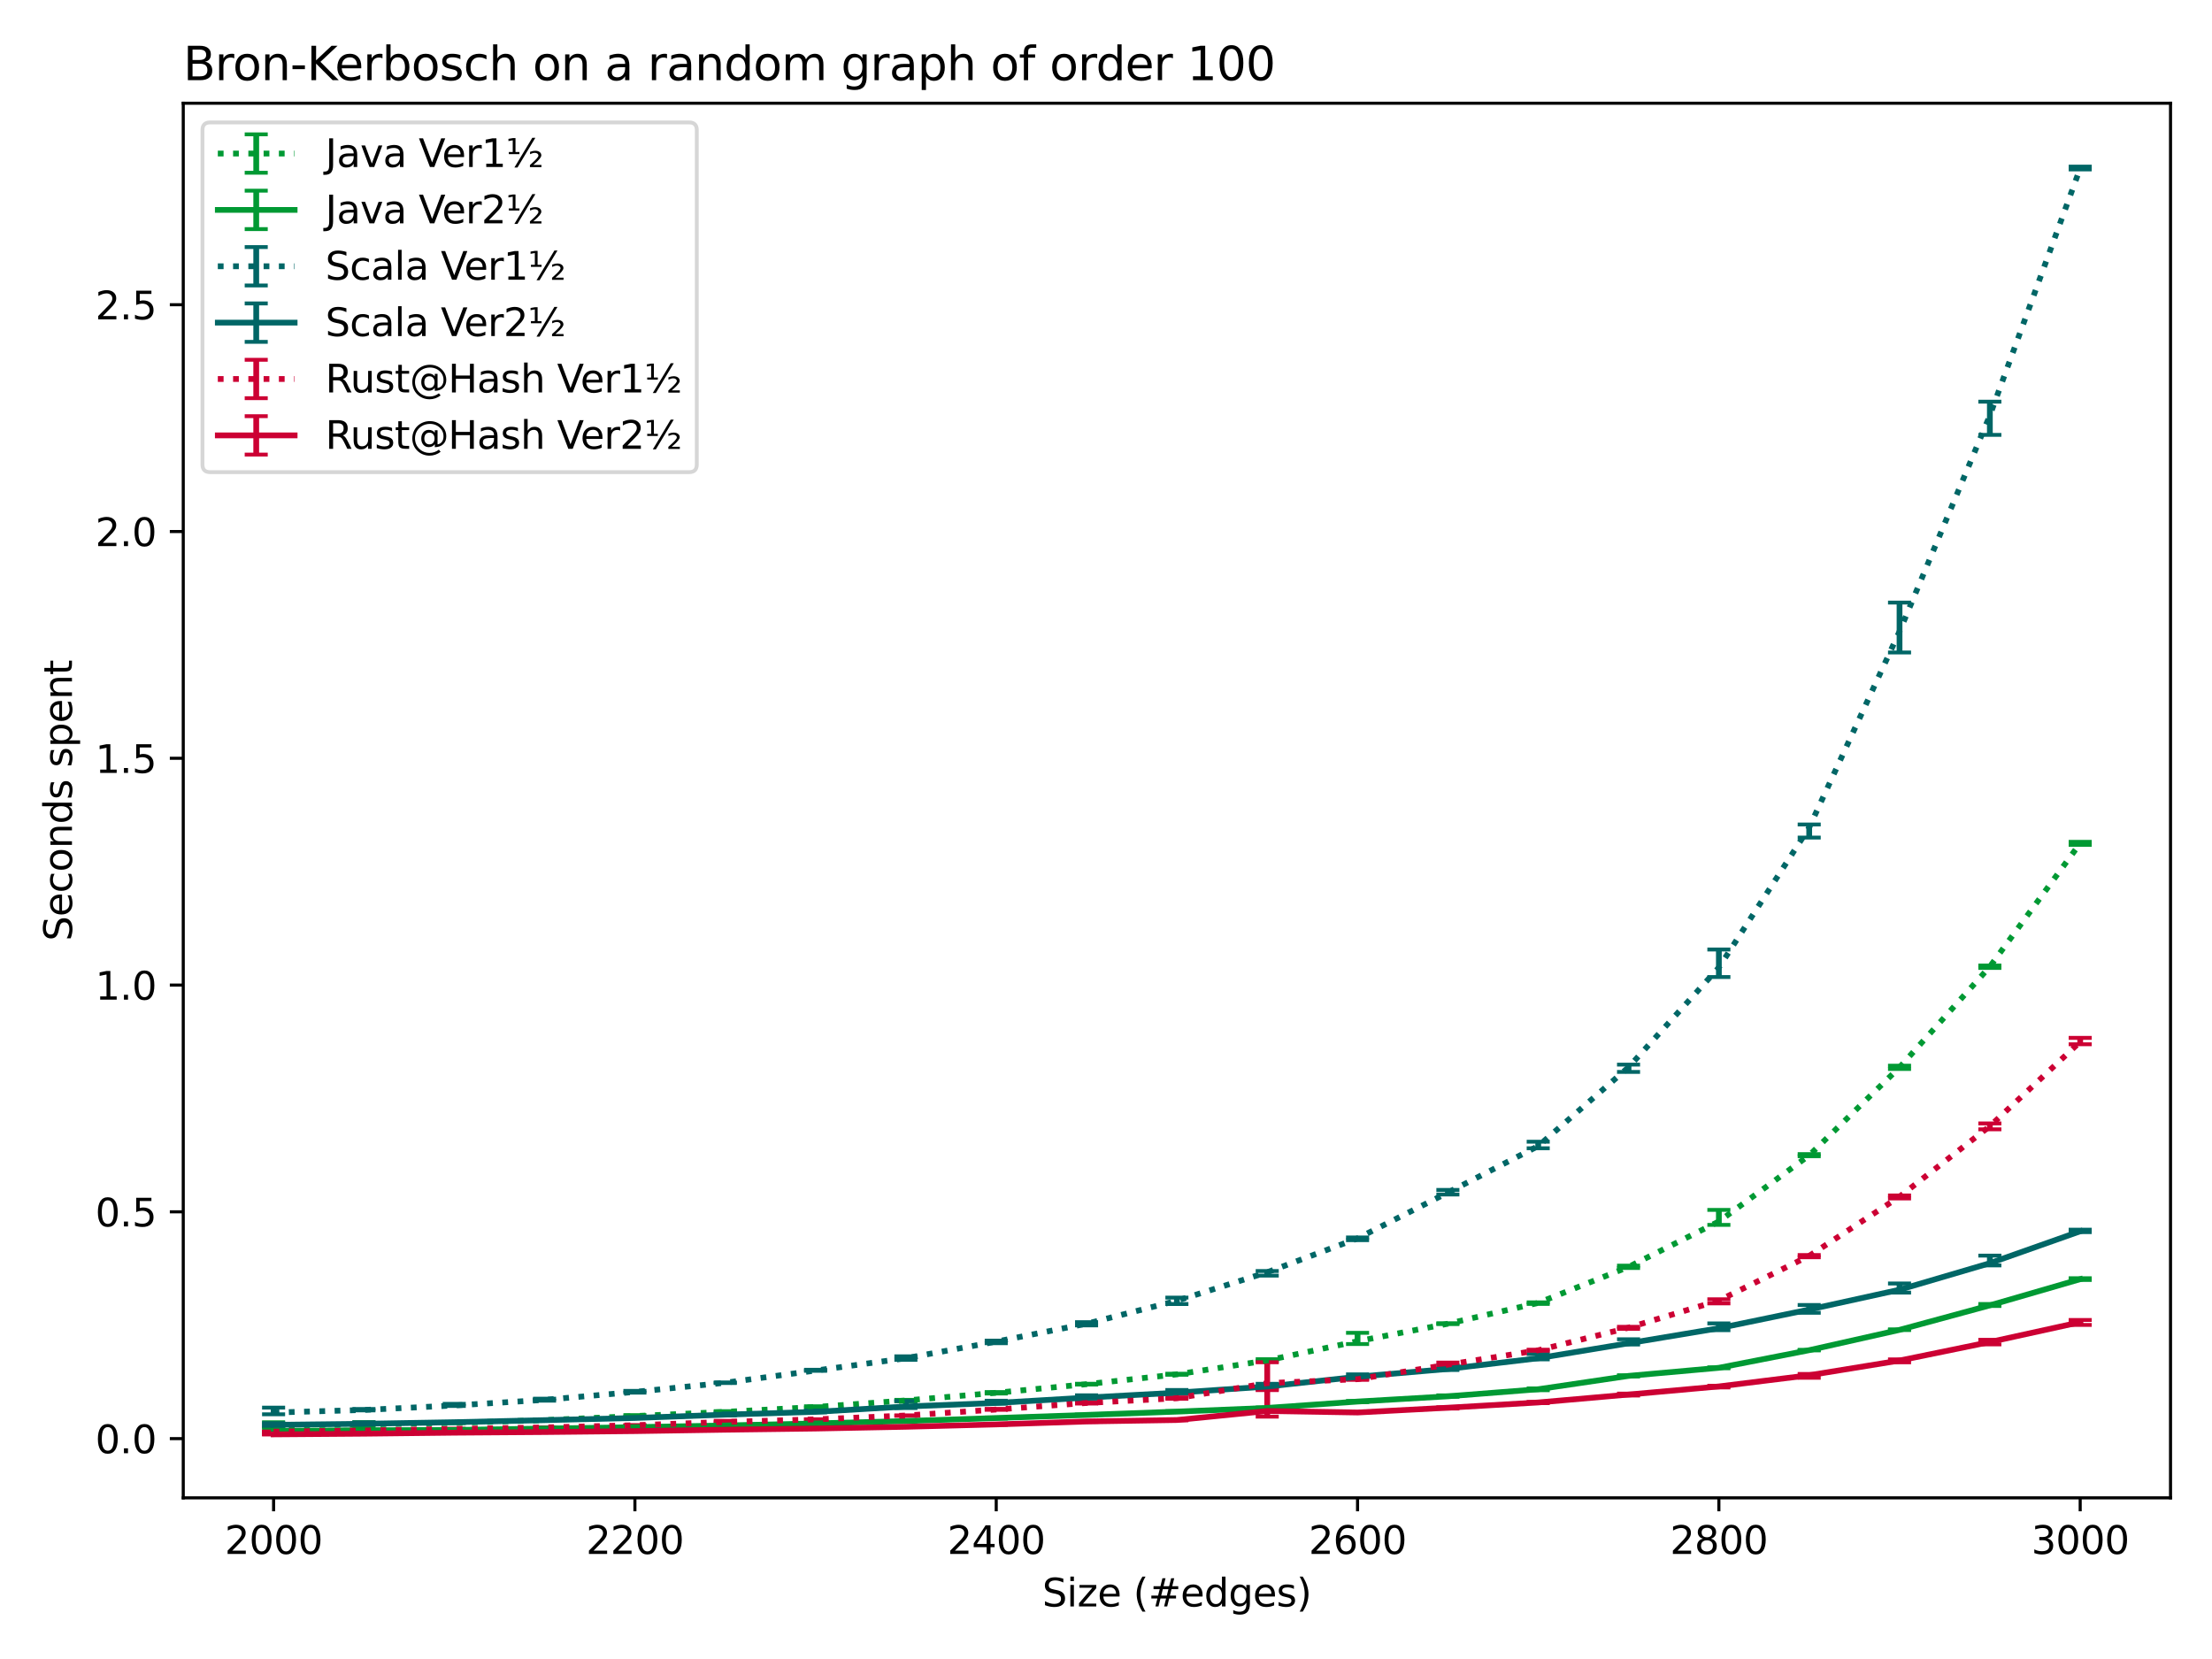 <?xml version="1.0" encoding="utf-8" standalone="no"?>
<!DOCTYPE svg PUBLIC "-//W3C//DTD SVG 1.1//EN"
  "http://www.w3.org/Graphics/SVG/1.1/DTD/svg11.dtd">
<svg xmlns:xlink="http://www.w3.org/1999/xlink" width="576pt" height="432pt" viewBox="0 0 576 432" xmlns="http://www.w3.org/2000/svg" version="1.1">
 <defs>
  <style type="text/css">*{stroke-linejoin: round; stroke-linecap: butt}</style>
 </defs>
 <g id="figure_1">
  <g id="patch_1">
   <path d="M 0 432 
L 576 432 
L 576 0 
L 0 0 
z
" style="fill: #ffffff"/>
  </g>
  <g id="axes_1">
   <g id="patch_2">
    <path d="M 47.72 390.04 
L 565.2 390.04 
L 565.2 26.88 
L 47.72 26.88 
z
" style="fill: #ffffff"/>
   </g>
   <g id="matplotlib.axis_1">
    <g id="xtick_1">
     <g id="line2d_1">
      <defs>
       <path id="mc74f61fcfc" d="M 0 0 
L 0 3.5 
" style="stroke: #000000; stroke-width: 0.8"/>
      </defs>
      <g>
       <use xlink:href="#mc74f61fcfc" x="71.242" y="390.04" style="stroke: #000000; stroke-width: 0.8"/>
      </g>
     </g>
     <g id="text_1">
      <!-- 2000 -->
      <g transform="translate(58.517 404.638) scale(0.1 -0.1)">
       <defs>
        <path id="DejaVuSans-32" d="M 1228 531 
L 3431 531 
L 3431 0 
L 469 0 
L 469 531 
Q 828 903 1448 1529 
Q 2069 2156 2228 2338 
Q 2531 2678 2651 2914 
Q 2772 3150 2772 3378 
Q 2772 3750 2511 3984 
Q 2250 4219 1831 4219 
Q 1534 4219 1204 4116 
Q 875 4013 500 3803 
L 500 4441 
Q 881 4594 1212 4672 
Q 1544 4750 1819 4750 
Q 2544 4750 2975 4387 
Q 3406 4025 3406 3419 
Q 3406 3131 3298 2873 
Q 3191 2616 2906 2266 
Q 2828 2175 2409 1742 
Q 1991 1309 1228 531 
z
" transform="scale(0.016)"/>
        <path id="DejaVuSans-30" d="M 2034 4250 
Q 1547 4250 1301 3770 
Q 1056 3291 1056 2328 
Q 1056 1369 1301 889 
Q 1547 409 2034 409 
Q 2525 409 2770 889 
Q 3016 1369 3016 2328 
Q 3016 3291 2770 3770 
Q 2525 4250 2034 4250 
z
M 2034 4750 
Q 2819 4750 3233 4129 
Q 3647 3509 3647 2328 
Q 3647 1150 3233 529 
Q 2819 -91 2034 -91 
Q 1250 -91 836 529 
Q 422 1150 422 2328 
Q 422 3509 836 4129 
Q 1250 4750 2034 4750 
z
" transform="scale(0.016)"/>
       </defs>
       <use xlink:href="#DejaVuSans-32"/>
       <use xlink:href="#DejaVuSans-30" x="63.623"/>
       <use xlink:href="#DejaVuSans-30" x="127.246"/>
       <use xlink:href="#DejaVuSans-30" x="190.869"/>
      </g>
     </g>
    </g>
    <g id="xtick_2">
     <g id="line2d_2">
      <g>
       <use xlink:href="#mc74f61fcfc" x="165.329" y="390.04" style="stroke: #000000; stroke-width: 0.8"/>
      </g>
     </g>
     <g id="text_2">
      <!-- 2200 -->
      <g transform="translate(152.604 404.638) scale(0.1 -0.1)">
       <use xlink:href="#DejaVuSans-32"/>
       <use xlink:href="#DejaVuSans-32" x="63.623"/>
       <use xlink:href="#DejaVuSans-30" x="127.246"/>
       <use xlink:href="#DejaVuSans-30" x="190.869"/>
      </g>
     </g>
    </g>
    <g id="xtick_3">
     <g id="line2d_3">
      <g>
       <use xlink:href="#mc74f61fcfc" x="259.416" y="390.04" style="stroke: #000000; stroke-width: 0.8"/>
      </g>
     </g>
     <g id="text_3">
      <!-- 2400 -->
      <g transform="translate(246.691 404.638) scale(0.1 -0.1)">
       <defs>
        <path id="DejaVuSans-34" d="M 2419 4116 
L 825 1625 
L 2419 1625 
L 2419 4116 
z
M 2253 4666 
L 3047 4666 
L 3047 1625 
L 3713 1625 
L 3713 1100 
L 3047 1100 
L 3047 0 
L 2419 0 
L 2419 1100 
L 313 1100 
L 313 1709 
L 2253 4666 
z
" transform="scale(0.016)"/>
       </defs>
       <use xlink:href="#DejaVuSans-32"/>
       <use xlink:href="#DejaVuSans-34" x="63.623"/>
       <use xlink:href="#DejaVuSans-30" x="127.246"/>
       <use xlink:href="#DejaVuSans-30" x="190.869"/>
      </g>
     </g>
    </g>
    <g id="xtick_4">
     <g id="line2d_4">
      <g>
       <use xlink:href="#mc74f61fcfc" x="353.504" y="390.04" style="stroke: #000000; stroke-width: 0.8"/>
      </g>
     </g>
     <g id="text_4">
      <!-- 2600 -->
      <g transform="translate(340.779 404.638) scale(0.1 -0.1)">
       <defs>
        <path id="DejaVuSans-36" d="M 2113 2584 
Q 1688 2584 1439 2293 
Q 1191 2003 1191 1497 
Q 1191 994 1439 701 
Q 1688 409 2113 409 
Q 2538 409 2786 701 
Q 3034 994 3034 1497 
Q 3034 2003 2786 2293 
Q 2538 2584 2113 2584 
z
M 3366 4563 
L 3366 3988 
Q 3128 4100 2886 4159 
Q 2644 4219 2406 4219 
Q 1781 4219 1451 3797 
Q 1122 3375 1075 2522 
Q 1259 2794 1537 2939 
Q 1816 3084 2150 3084 
Q 2853 3084 3261 2657 
Q 3669 2231 3669 1497 
Q 3669 778 3244 343 
Q 2819 -91 2113 -91 
Q 1303 -91 875 529 
Q 447 1150 447 2328 
Q 447 3434 972 4092 
Q 1497 4750 2381 4750 
Q 2619 4750 2861 4703 
Q 3103 4656 3366 4563 
z
" transform="scale(0.016)"/>
       </defs>
       <use xlink:href="#DejaVuSans-32"/>
       <use xlink:href="#DejaVuSans-36" x="63.623"/>
       <use xlink:href="#DejaVuSans-30" x="127.246"/>
       <use xlink:href="#DejaVuSans-30" x="190.869"/>
      </g>
     </g>
    </g>
    <g id="xtick_5">
     <g id="line2d_5">
      <g>
       <use xlink:href="#mc74f61fcfc" x="447.591" y="390.04" style="stroke: #000000; stroke-width: 0.8"/>
      </g>
     </g>
     <g id="text_5">
      <!-- 2800 -->
      <g transform="translate(434.866 404.638) scale(0.1 -0.1)">
       <defs>
        <path id="DejaVuSans-38" d="M 2034 2216 
Q 1584 2216 1326 1975 
Q 1069 1734 1069 1313 
Q 1069 891 1326 650 
Q 1584 409 2034 409 
Q 2484 409 2743 651 
Q 3003 894 3003 1313 
Q 3003 1734 2745 1975 
Q 2488 2216 2034 2216 
z
M 1403 2484 
Q 997 2584 770 2862 
Q 544 3141 544 3541 
Q 544 4100 942 4425 
Q 1341 4750 2034 4750 
Q 2731 4750 3128 4425 
Q 3525 4100 3525 3541 
Q 3525 3141 3298 2862 
Q 3072 2584 2669 2484 
Q 3125 2378 3379 2068 
Q 3634 1759 3634 1313 
Q 3634 634 3220 271 
Q 2806 -91 2034 -91 
Q 1263 -91 848 271 
Q 434 634 434 1313 
Q 434 1759 690 2068 
Q 947 2378 1403 2484 
z
M 1172 3481 
Q 1172 3119 1398 2916 
Q 1625 2713 2034 2713 
Q 2441 2713 2670 2916 
Q 2900 3119 2900 3481 
Q 2900 3844 2670 4047 
Q 2441 4250 2034 4250 
Q 1625 4250 1398 4047 
Q 1172 3844 1172 3481 
z
" transform="scale(0.016)"/>
       </defs>
       <use xlink:href="#DejaVuSans-32"/>
       <use xlink:href="#DejaVuSans-38" x="63.623"/>
       <use xlink:href="#DejaVuSans-30" x="127.246"/>
       <use xlink:href="#DejaVuSans-30" x="190.869"/>
      </g>
     </g>
    </g>
    <g id="xtick_6">
     <g id="line2d_6">
      <g>
       <use xlink:href="#mc74f61fcfc" x="541.678" y="390.04" style="stroke: #000000; stroke-width: 0.8"/>
      </g>
     </g>
     <g id="text_6">
      <!-- 3000 -->
      <g transform="translate(528.953 404.638) scale(0.1 -0.1)">
       <defs>
        <path id="DejaVuSans-33" d="M 2597 2516 
Q 3050 2419 3304 2112 
Q 3559 1806 3559 1356 
Q 3559 666 3084 287 
Q 2609 -91 1734 -91 
Q 1441 -91 1130 -33 
Q 819 25 488 141 
L 488 750 
Q 750 597 1062 519 
Q 1375 441 1716 441 
Q 2309 441 2620 675 
Q 2931 909 2931 1356 
Q 2931 1769 2642 2001 
Q 2353 2234 1838 2234 
L 1294 2234 
L 1294 2753 
L 1863 2753 
Q 2328 2753 2575 2939 
Q 2822 3125 2822 3475 
Q 2822 3834 2567 4026 
Q 2313 4219 1838 4219 
Q 1578 4219 1281 4162 
Q 984 4106 628 3988 
L 628 4550 
Q 988 4650 1302 4700 
Q 1616 4750 1894 4750 
Q 2613 4750 3031 4423 
Q 3450 4097 3450 3541 
Q 3450 3153 3228 2886 
Q 3006 2619 2597 2516 
z
" transform="scale(0.016)"/>
       </defs>
       <use xlink:href="#DejaVuSans-33"/>
       <use xlink:href="#DejaVuSans-30" x="63.623"/>
       <use xlink:href="#DejaVuSans-30" x="127.246"/>
       <use xlink:href="#DejaVuSans-30" x="190.869"/>
      </g>
     </g>
    </g>
    <g id="text_7">
     <!-- Size (#edges) -->
     <g transform="translate(271.409 418.317) scale(0.1 -0.1)">
      <defs>
       <path id="DejaVuSans-53" d="M 3425 4513 
L 3425 3897 
Q 3066 4069 2747 4153 
Q 2428 4238 2131 4238 
Q 1616 4238 1336 4038 
Q 1056 3838 1056 3469 
Q 1056 3159 1242 3001 
Q 1428 2844 1947 2747 
L 2328 2669 
Q 3034 2534 3370 2195 
Q 3706 1856 3706 1288 
Q 3706 609 3251 259 
Q 2797 -91 1919 -91 
Q 1588 -91 1214 -16 
Q 841 59 441 206 
L 441 856 
Q 825 641 1194 531 
Q 1563 422 1919 422 
Q 2459 422 2753 634 
Q 3047 847 3047 1241 
Q 3047 1584 2836 1778 
Q 2625 1972 2144 2069 
L 1759 2144 
Q 1053 2284 737 2584 
Q 422 2884 422 3419 
Q 422 4038 858 4394 
Q 1294 4750 2059 4750 
Q 2388 4750 2728 4690 
Q 3069 4631 3425 4513 
z
" transform="scale(0.016)"/>
       <path id="DejaVuSans-69" d="M 603 3500 
L 1178 3500 
L 1178 0 
L 603 0 
L 603 3500 
z
M 603 4863 
L 1178 4863 
L 1178 4134 
L 603 4134 
L 603 4863 
z
" transform="scale(0.016)"/>
       <path id="DejaVuSans-7a" d="M 353 3500 
L 3084 3500 
L 3084 2975 
L 922 459 
L 3084 459 
L 3084 0 
L 275 0 
L 275 525 
L 2438 3041 
L 353 3041 
L 353 3500 
z
" transform="scale(0.016)"/>
       <path id="DejaVuSans-65" d="M 3597 1894 
L 3597 1613 
L 953 1613 
Q 991 1019 1311 708 
Q 1631 397 2203 397 
Q 2534 397 2845 478 
Q 3156 559 3463 722 
L 3463 178 
Q 3153 47 2828 -22 
Q 2503 -91 2169 -91 
Q 1331 -91 842 396 
Q 353 884 353 1716 
Q 353 2575 817 3079 
Q 1281 3584 2069 3584 
Q 2775 3584 3186 3129 
Q 3597 2675 3597 1894 
z
M 3022 2063 
Q 3016 2534 2758 2815 
Q 2500 3097 2075 3097 
Q 1594 3097 1305 2825 
Q 1016 2553 972 2059 
L 3022 2063 
z
" transform="scale(0.016)"/>
       <path id="DejaVuSans-20" transform="scale(0.016)"/>
       <path id="DejaVuSans-28" d="M 1984 4856 
Q 1566 4138 1362 3434 
Q 1159 2731 1159 2009 
Q 1159 1288 1364 580 
Q 1569 -128 1984 -844 
L 1484 -844 
Q 1016 -109 783 600 
Q 550 1309 550 2009 
Q 550 2706 781 3412 
Q 1013 4119 1484 4856 
L 1984 4856 
z
" transform="scale(0.016)"/>
       <path id="DejaVuSans-23" d="M 3272 2816 
L 2363 2816 
L 2100 1772 
L 3016 1772 
L 3272 2816 
z
M 2803 4594 
L 2478 3297 
L 3391 3297 
L 3719 4594 
L 4219 4594 
L 3897 3297 
L 4872 3297 
L 4872 2816 
L 3775 2816 
L 3519 1772 
L 4513 1772 
L 4513 1294 
L 3397 1294 
L 3072 0 
L 2572 0 
L 2894 1294 
L 1978 1294 
L 1656 0 
L 1153 0 
L 1478 1294 
L 494 1294 
L 494 1772 
L 1594 1772 
L 1856 2816 
L 850 2816 
L 850 3297 
L 1978 3297 
L 2297 4594 
L 2803 4594 
z
" transform="scale(0.016)"/>
       <path id="DejaVuSans-64" d="M 2906 2969 
L 2906 4863 
L 3481 4863 
L 3481 0 
L 2906 0 
L 2906 525 
Q 2725 213 2448 61 
Q 2172 -91 1784 -91 
Q 1150 -91 751 415 
Q 353 922 353 1747 
Q 353 2572 751 3078 
Q 1150 3584 1784 3584 
Q 2172 3584 2448 3432 
Q 2725 3281 2906 2969 
z
M 947 1747 
Q 947 1113 1208 752 
Q 1469 391 1925 391 
Q 2381 391 2643 752 
Q 2906 1113 2906 1747 
Q 2906 2381 2643 2742 
Q 2381 3103 1925 3103 
Q 1469 3103 1208 2742 
Q 947 2381 947 1747 
z
" transform="scale(0.016)"/>
       <path id="DejaVuSans-67" d="M 2906 1791 
Q 2906 2416 2648 2759 
Q 2391 3103 1925 3103 
Q 1463 3103 1205 2759 
Q 947 2416 947 1791 
Q 947 1169 1205 825 
Q 1463 481 1925 481 
Q 2391 481 2648 825 
Q 2906 1169 2906 1791 
z
M 3481 434 
Q 3481 -459 3084 -895 
Q 2688 -1331 1869 -1331 
Q 1566 -1331 1297 -1286 
Q 1028 -1241 775 -1147 
L 775 -588 
Q 1028 -725 1275 -790 
Q 1522 -856 1778 -856 
Q 2344 -856 2625 -561 
Q 2906 -266 2906 331 
L 2906 616 
Q 2728 306 2450 153 
Q 2172 0 1784 0 
Q 1141 0 747 490 
Q 353 981 353 1791 
Q 353 2603 747 3093 
Q 1141 3584 1784 3584 
Q 2172 3584 2450 3431 
Q 2728 3278 2906 2969 
L 2906 3500 
L 3481 3500 
L 3481 434 
z
" transform="scale(0.016)"/>
       <path id="DejaVuSans-73" d="M 2834 3397 
L 2834 2853 
Q 2591 2978 2328 3040 
Q 2066 3103 1784 3103 
Q 1356 3103 1142 2972 
Q 928 2841 928 2578 
Q 928 2378 1081 2264 
Q 1234 2150 1697 2047 
L 1894 2003 
Q 2506 1872 2764 1633 
Q 3022 1394 3022 966 
Q 3022 478 2636 193 
Q 2250 -91 1575 -91 
Q 1294 -91 989 -36 
Q 684 19 347 128 
L 347 722 
Q 666 556 975 473 
Q 1284 391 1588 391 
Q 1994 391 2212 530 
Q 2431 669 2431 922 
Q 2431 1156 2273 1281 
Q 2116 1406 1581 1522 
L 1381 1569 
Q 847 1681 609 1914 
Q 372 2147 372 2553 
Q 372 3047 722 3315 
Q 1072 3584 1716 3584 
Q 2034 3584 2315 3537 
Q 2597 3491 2834 3397 
z
" transform="scale(0.016)"/>
       <path id="DejaVuSans-29" d="M 513 4856 
L 1013 4856 
Q 1481 4119 1714 3412 
Q 1947 2706 1947 2009 
Q 1947 1309 1714 600 
Q 1481 -109 1013 -844 
L 513 -844 
Q 928 -128 1133 580 
Q 1338 1288 1338 2009 
Q 1338 2731 1133 3434 
Q 928 4138 513 4856 
z
" transform="scale(0.016)"/>
      </defs>
      <use xlink:href="#DejaVuSans-53"/>
      <use xlink:href="#DejaVuSans-69" x="63.477"/>
      <use xlink:href="#DejaVuSans-7a" x="91.26"/>
      <use xlink:href="#DejaVuSans-65" x="143.75"/>
      <use xlink:href="#DejaVuSans-20" x="205.273"/>
      <use xlink:href="#DejaVuSans-28" x="237.061"/>
      <use xlink:href="#DejaVuSans-23" x="276.074"/>
      <use xlink:href="#DejaVuSans-65" x="359.863"/>
      <use xlink:href="#DejaVuSans-64" x="421.387"/>
      <use xlink:href="#DejaVuSans-67" x="484.863"/>
      <use xlink:href="#DejaVuSans-65" x="548.34"/>
      <use xlink:href="#DejaVuSans-73" x="609.863"/>
      <use xlink:href="#DejaVuSans-29" x="661.963"/>
     </g>
    </g>
   </g>
   <g id="matplotlib.axis_2">
    <g id="ytick_1">
     <g id="line2d_7">
      <defs>
       <path id="m7eb1c47a8f" d="M 0 0 
L -3.5 0 
" style="stroke: #000000; stroke-width: 0.8"/>
      </defs>
      <g>
       <use xlink:href="#m7eb1c47a8f" x="47.72" y="374.614" style="stroke: #000000; stroke-width: 0.8"/>
      </g>
     </g>
     <g id="text_8">
      <!-- 0.0 -->
      <g transform="translate(24.817 378.413) scale(0.1 -0.1)">
       <defs>
        <path id="DejaVuSans-2e" d="M 684 794 
L 1344 794 
L 1344 0 
L 684 0 
L 684 794 
z
" transform="scale(0.016)"/>
       </defs>
       <use xlink:href="#DejaVuSans-30"/>
       <use xlink:href="#DejaVuSans-2e" x="63.623"/>
       <use xlink:href="#DejaVuSans-30" x="95.41"/>
      </g>
     </g>
    </g>
    <g id="ytick_2">
     <g id="line2d_8">
      <g>
       <use xlink:href="#m7eb1c47a8f" x="47.72" y="315.562" style="stroke: #000000; stroke-width: 0.8"/>
      </g>
     </g>
     <g id="text_9">
      <!-- 0.5 -->
      <g transform="translate(24.817 319.361) scale(0.1 -0.1)">
       <defs>
        <path id="DejaVuSans-35" d="M 691 4666 
L 3169 4666 
L 3169 4134 
L 1269 4134 
L 1269 2991 
Q 1406 3038 1543 3061 
Q 1681 3084 1819 3084 
Q 2600 3084 3056 2656 
Q 3513 2228 3513 1497 
Q 3513 744 3044 326 
Q 2575 -91 1722 -91 
Q 1428 -91 1123 -41 
Q 819 9 494 109 
L 494 744 
Q 775 591 1075 516 
Q 1375 441 1709 441 
Q 2250 441 2565 725 
Q 2881 1009 2881 1497 
Q 2881 1984 2565 2268 
Q 2250 2553 1709 2553 
Q 1456 2553 1204 2497 
Q 953 2441 691 2322 
L 691 4666 
z
" transform="scale(0.016)"/>
       </defs>
       <use xlink:href="#DejaVuSans-30"/>
       <use xlink:href="#DejaVuSans-2e" x="63.623"/>
       <use xlink:href="#DejaVuSans-35" x="95.41"/>
      </g>
     </g>
    </g>
    <g id="ytick_3">
     <g id="line2d_9">
      <g>
       <use xlink:href="#m7eb1c47a8f" x="47.72" y="256.51" style="stroke: #000000; stroke-width: 0.8"/>
      </g>
     </g>
     <g id="text_10">
      <!-- 1.0 -->
      <g transform="translate(24.817 260.309) scale(0.1 -0.1)">
       <defs>
        <path id="DejaVuSans-31" d="M 794 531 
L 1825 531 
L 1825 4091 
L 703 3866 
L 703 4441 
L 1819 4666 
L 2450 4666 
L 2450 531 
L 3481 531 
L 3481 0 
L 794 0 
L 794 531 
z
" transform="scale(0.016)"/>
       </defs>
       <use xlink:href="#DejaVuSans-31"/>
       <use xlink:href="#DejaVuSans-2e" x="63.623"/>
       <use xlink:href="#DejaVuSans-30" x="95.41"/>
      </g>
     </g>
    </g>
    <g id="ytick_4">
     <g id="line2d_10">
      <g>
       <use xlink:href="#m7eb1c47a8f" x="47.72" y="197.458" style="stroke: #000000; stroke-width: 0.8"/>
      </g>
     </g>
     <g id="text_11">
      <!-- 1.5 -->
      <g transform="translate(24.817 201.257) scale(0.1 -0.1)">
       <use xlink:href="#DejaVuSans-31"/>
       <use xlink:href="#DejaVuSans-2e" x="63.623"/>
       <use xlink:href="#DejaVuSans-35" x="95.41"/>
      </g>
     </g>
    </g>
    <g id="ytick_5">
     <g id="line2d_11">
      <g>
       <use xlink:href="#m7eb1c47a8f" x="47.72" y="138.406" style="stroke: #000000; stroke-width: 0.8"/>
      </g>
     </g>
     <g id="text_12">
      <!-- 2.0 -->
      <g transform="translate(24.817 142.205) scale(0.1 -0.1)">
       <use xlink:href="#DejaVuSans-32"/>
       <use xlink:href="#DejaVuSans-2e" x="63.623"/>
       <use xlink:href="#DejaVuSans-30" x="95.41"/>
      </g>
     </g>
    </g>
    <g id="ytick_6">
     <g id="line2d_12">
      <g>
       <use xlink:href="#m7eb1c47a8f" x="47.72" y="79.354" style="stroke: #000000; stroke-width: 0.8"/>
      </g>
     </g>
     <g id="text_13">
      <!-- 2.5 -->
      <g transform="translate(24.817 83.153) scale(0.1 -0.1)">
       <use xlink:href="#DejaVuSans-32"/>
       <use xlink:href="#DejaVuSans-2e" x="63.623"/>
       <use xlink:href="#DejaVuSans-35" x="95.41"/>
      </g>
     </g>
    </g>
    <g id="text_14">
     <!-- Seconds spent -->
     <g transform="translate(18.737 245.04) rotate(-90) scale(0.1 -0.1)">
      <defs>
       <path id="DejaVuSans-63" d="M 3122 3366 
L 3122 2828 
Q 2878 2963 2633 3030 
Q 2388 3097 2138 3097 
Q 1578 3097 1268 2742 
Q 959 2388 959 1747 
Q 959 1106 1268 751 
Q 1578 397 2138 397 
Q 2388 397 2633 464 
Q 2878 531 3122 666 
L 3122 134 
Q 2881 22 2623 -34 
Q 2366 -91 2075 -91 
Q 1284 -91 818 406 
Q 353 903 353 1747 
Q 353 2603 823 3093 
Q 1294 3584 2113 3584 
Q 2378 3584 2631 3529 
Q 2884 3475 3122 3366 
z
" transform="scale(0.016)"/>
       <path id="DejaVuSans-6f" d="M 1959 3097 
Q 1497 3097 1228 2736 
Q 959 2375 959 1747 
Q 959 1119 1226 758 
Q 1494 397 1959 397 
Q 2419 397 2687 759 
Q 2956 1122 2956 1747 
Q 2956 2369 2687 2733 
Q 2419 3097 1959 3097 
z
M 1959 3584 
Q 2709 3584 3137 3096 
Q 3566 2609 3566 1747 
Q 3566 888 3137 398 
Q 2709 -91 1959 -91 
Q 1206 -91 779 398 
Q 353 888 353 1747 
Q 353 2609 779 3096 
Q 1206 3584 1959 3584 
z
" transform="scale(0.016)"/>
       <path id="DejaVuSans-6e" d="M 3513 2113 
L 3513 0 
L 2938 0 
L 2938 2094 
Q 2938 2591 2744 2837 
Q 2550 3084 2163 3084 
Q 1697 3084 1428 2787 
Q 1159 2491 1159 1978 
L 1159 0 
L 581 0 
L 581 3500 
L 1159 3500 
L 1159 2956 
Q 1366 3272 1645 3428 
Q 1925 3584 2291 3584 
Q 2894 3584 3203 3211 
Q 3513 2838 3513 2113 
z
" transform="scale(0.016)"/>
       <path id="DejaVuSans-70" d="M 1159 525 
L 1159 -1331 
L 581 -1331 
L 581 3500 
L 1159 3500 
L 1159 2969 
Q 1341 3281 1617 3432 
Q 1894 3584 2278 3584 
Q 2916 3584 3314 3078 
Q 3713 2572 3713 1747 
Q 3713 922 3314 415 
Q 2916 -91 2278 -91 
Q 1894 -91 1617 61 
Q 1341 213 1159 525 
z
M 3116 1747 
Q 3116 2381 2855 2742 
Q 2594 3103 2138 3103 
Q 1681 3103 1420 2742 
Q 1159 2381 1159 1747 
Q 1159 1113 1420 752 
Q 1681 391 2138 391 
Q 2594 391 2855 752 
Q 3116 1113 3116 1747 
z
" transform="scale(0.016)"/>
       <path id="DejaVuSans-74" d="M 1172 4494 
L 1172 3500 
L 2356 3500 
L 2356 3053 
L 1172 3053 
L 1172 1153 
Q 1172 725 1289 603 
Q 1406 481 1766 481 
L 2356 481 
L 2356 0 
L 1766 0 
Q 1100 0 847 248 
Q 594 497 594 1153 
L 594 3053 
L 172 3053 
L 172 3500 
L 594 3500 
L 594 4494 
L 1172 4494 
z
" transform="scale(0.016)"/>
      </defs>
      <use xlink:href="#DejaVuSans-53"/>
      <use xlink:href="#DejaVuSans-65" x="63.477"/>
      <use xlink:href="#DejaVuSans-63" x="125"/>
      <use xlink:href="#DejaVuSans-6f" x="179.98"/>
      <use xlink:href="#DejaVuSans-6e" x="241.162"/>
      <use xlink:href="#DejaVuSans-64" x="304.541"/>
      <use xlink:href="#DejaVuSans-73" x="368.018"/>
      <use xlink:href="#DejaVuSans-20" x="420.117"/>
      <use xlink:href="#DejaVuSans-73" x="451.904"/>
      <use xlink:href="#DejaVuSans-70" x="504.004"/>
      <use xlink:href="#DejaVuSans-65" x="567.48"/>
      <use xlink:href="#DejaVuSans-6e" x="629.004"/>
      <use xlink:href="#DejaVuSans-74" x="692.383"/>
     </g>
    </g>
   </g>
   <g id="LineCollection_1">
    <path d="M 71.242 371.557 
L 71.242 370.355 
" clip-path="url(#p4f77a58086)" style="fill: none; stroke: #009933; stroke-width: 1.5"/>
    <path d="M 94.764 371.094 
L 94.764 370.329 
" clip-path="url(#p4f77a58086)" style="fill: none; stroke: #009933; stroke-width: 1.5"/>
    <path d="M 118.285 370.532 
L 118.285 370.517 
" clip-path="url(#p4f77a58086)" style="fill: none; stroke: #009933; stroke-width: 1.5"/>
    <path d="M 141.807 369.868 
L 141.807 369.666 
" clip-path="url(#p4f77a58086)" style="fill: none; stroke: #009933; stroke-width: 1.5"/>
    <path d="M 165.329 368.874 
L 165.329 368.49 
" clip-path="url(#p4f77a58086)" style="fill: none; stroke: #009933; stroke-width: 1.5"/>
    <path d="M 188.851 367.702 
L 188.851 367.47 
" clip-path="url(#p4f77a58086)" style="fill: none; stroke: #009933; stroke-width: 1.5"/>
    <path d="M 212.373 366.529 
L 212.373 366.191 
" clip-path="url(#p4f77a58086)" style="fill: none; stroke: #009933; stroke-width: 1.5"/>
    <path d="M 235.895 364.903 
L 235.895 364.52 
" clip-path="url(#p4f77a58086)" style="fill: none; stroke: #009933; stroke-width: 1.5"/>
    <path d="M 259.416 362.873 
L 259.416 362.497 
" clip-path="url(#p4f77a58086)" style="fill: none; stroke: #009933; stroke-width: 1.5"/>
    <path d="M 282.938 360.537 
L 282.938 360.32 
" clip-path="url(#p4f77a58086)" style="fill: none; stroke: #009933; stroke-width: 1.5"/>
    <path d="M 306.46 357.984 
L 306.46 357.713 
" clip-path="url(#p4f77a58086)" style="fill: none; stroke: #009933; stroke-width: 1.5"/>
    <path d="M 329.982 354.448 
L 329.982 353.94 
" clip-path="url(#p4f77a58086)" style="fill: none; stroke: #009933; stroke-width: 1.5"/>
    <path d="M 353.504 349.982 
L 353.504 347.068 
" clip-path="url(#p4f77a58086)" style="fill: none; stroke: #009933; stroke-width: 1.5"/>
    <path d="M 377.025 344.799 
L 377.025 344.571 
" clip-path="url(#p4f77a58086)" style="fill: none; stroke: #009933; stroke-width: 1.5"/>
    <path d="M 400.547 339.538 
L 400.547 339.129 
" clip-path="url(#p4f77a58086)" style="fill: none; stroke: #009933; stroke-width: 1.5"/>
    <path d="M 424.069 330.189 
L 424.069 329.567 
" clip-path="url(#p4f77a58086)" style="fill: none; stroke: #009933; stroke-width: 1.5"/>
    <path d="M 447.591 318.959 
L 447.591 315.062 
" clip-path="url(#p4f77a58086)" style="fill: none; stroke: #009933; stroke-width: 1.5"/>
    <path d="M 471.113 301.081 
L 471.113 300.522 
" clip-path="url(#p4f77a58086)" style="fill: none; stroke: #009933; stroke-width: 1.5"/>
    <path d="M 494.635 278.361 
L 494.635 277.504 
" clip-path="url(#p4f77a58086)" style="fill: none; stroke: #009933; stroke-width: 1.5"/>
    <path d="M 518.156 252.056 
L 518.156 251.418 
" clip-path="url(#p4f77a58086)" style="fill: none; stroke: #009933; stroke-width: 1.5"/>
    <path d="M 541.678 220.009 
L 541.678 219.215 
" clip-path="url(#p4f77a58086)" style="fill: none; stroke: #009933; stroke-width: 1.5"/>
   </g>
   <g id="line2d_13">
    <defs>
     <path id="m567d63a80a" d="M 3 0 
L -3 -0 
" style="stroke: #009933"/>
    </defs>
    <g clip-path="url(#p4f77a58086)">
     <use xlink:href="#m567d63a80a" x="71.242" y="371.557" style="fill: #009933; stroke: #009933"/>
     <use xlink:href="#m567d63a80a" x="94.764" y="371.094" style="fill: #009933; stroke: #009933"/>
     <use xlink:href="#m567d63a80a" x="118.285" y="370.532" style="fill: #009933; stroke: #009933"/>
     <use xlink:href="#m567d63a80a" x="141.807" y="369.868" style="fill: #009933; stroke: #009933"/>
     <use xlink:href="#m567d63a80a" x="165.329" y="368.874" style="fill: #009933; stroke: #009933"/>
     <use xlink:href="#m567d63a80a" x="188.851" y="367.702" style="fill: #009933; stroke: #009933"/>
     <use xlink:href="#m567d63a80a" x="212.373" y="366.529" style="fill: #009933; stroke: #009933"/>
     <use xlink:href="#m567d63a80a" x="235.895" y="364.903" style="fill: #009933; stroke: #009933"/>
     <use xlink:href="#m567d63a80a" x="259.416" y="362.873" style="fill: #009933; stroke: #009933"/>
     <use xlink:href="#m567d63a80a" x="282.938" y="360.537" style="fill: #009933; stroke: #009933"/>
     <use xlink:href="#m567d63a80a" x="306.46" y="357.984" style="fill: #009933; stroke: #009933"/>
     <use xlink:href="#m567d63a80a" x="329.982" y="354.448" style="fill: #009933; stroke: #009933"/>
     <use xlink:href="#m567d63a80a" x="353.504" y="349.982" style="fill: #009933; stroke: #009933"/>
     <use xlink:href="#m567d63a80a" x="377.025" y="344.799" style="fill: #009933; stroke: #009933"/>
     <use xlink:href="#m567d63a80a" x="400.547" y="339.538" style="fill: #009933; stroke: #009933"/>
     <use xlink:href="#m567d63a80a" x="424.069" y="330.189" style="fill: #009933; stroke: #009933"/>
     <use xlink:href="#m567d63a80a" x="447.591" y="318.959" style="fill: #009933; stroke: #009933"/>
     <use xlink:href="#m567d63a80a" x="471.113" y="301.081" style="fill: #009933; stroke: #009933"/>
     <use xlink:href="#m567d63a80a" x="494.635" y="278.361" style="fill: #009933; stroke: #009933"/>
     <use xlink:href="#m567d63a80a" x="518.156" y="252.056" style="fill: #009933; stroke: #009933"/>
     <use xlink:href="#m567d63a80a" x="541.678" y="220.009" style="fill: #009933; stroke: #009933"/>
    </g>
   </g>
   <g id="line2d_14">
    <g clip-path="url(#p4f77a58086)">
     <use xlink:href="#m567d63a80a" x="71.242" y="370.355" style="fill: #009933; stroke: #009933"/>
     <use xlink:href="#m567d63a80a" x="94.764" y="370.329" style="fill: #009933; stroke: #009933"/>
     <use xlink:href="#m567d63a80a" x="118.285" y="370.517" style="fill: #009933; stroke: #009933"/>
     <use xlink:href="#m567d63a80a" x="141.807" y="369.666" style="fill: #009933; stroke: #009933"/>
     <use xlink:href="#m567d63a80a" x="165.329" y="368.49" style="fill: #009933; stroke: #009933"/>
     <use xlink:href="#m567d63a80a" x="188.851" y="367.47" style="fill: #009933; stroke: #009933"/>
     <use xlink:href="#m567d63a80a" x="212.373" y="366.191" style="fill: #009933; stroke: #009933"/>
     <use xlink:href="#m567d63a80a" x="235.895" y="364.52" style="fill: #009933; stroke: #009933"/>
     <use xlink:href="#m567d63a80a" x="259.416" y="362.497" style="fill: #009933; stroke: #009933"/>
     <use xlink:href="#m567d63a80a" x="282.938" y="360.32" style="fill: #009933; stroke: #009933"/>
     <use xlink:href="#m567d63a80a" x="306.46" y="357.713" style="fill: #009933; stroke: #009933"/>
     <use xlink:href="#m567d63a80a" x="329.982" y="353.94" style="fill: #009933; stroke: #009933"/>
     <use xlink:href="#m567d63a80a" x="353.504" y="347.068" style="fill: #009933; stroke: #009933"/>
     <use xlink:href="#m567d63a80a" x="377.025" y="344.571" style="fill: #009933; stroke: #009933"/>
     <use xlink:href="#m567d63a80a" x="400.547" y="339.129" style="fill: #009933; stroke: #009933"/>
     <use xlink:href="#m567d63a80a" x="424.069" y="329.567" style="fill: #009933; stroke: #009933"/>
     <use xlink:href="#m567d63a80a" x="447.591" y="315.062" style="fill: #009933; stroke: #009933"/>
     <use xlink:href="#m567d63a80a" x="471.113" y="300.522" style="fill: #009933; stroke: #009933"/>
     <use xlink:href="#m567d63a80a" x="494.635" y="277.504" style="fill: #009933; stroke: #009933"/>
     <use xlink:href="#m567d63a80a" x="518.156" y="251.418" style="fill: #009933; stroke: #009933"/>
     <use xlink:href="#m567d63a80a" x="541.678" y="219.215" style="fill: #009933; stroke: #009933"/>
    </g>
   </g>
   <g id="LineCollection_2">
    <path d="M 71.242 372.88 
L 71.242 372.032 
" clip-path="url(#p4f77a58086)" style="fill: none; stroke: #009933; stroke-width: 1.5"/>
    <path d="M 94.764 372.673 
L 94.764 371.709 
" clip-path="url(#p4f77a58086)" style="fill: none; stroke: #009933; stroke-width: 1.5"/>
    <path d="M 118.285 372.385 
L 118.285 372.333 
" clip-path="url(#p4f77a58086)" style="fill: none; stroke: #009933; stroke-width: 1.5"/>
    <path d="M 141.807 372.047 
L 141.807 371.857 
" clip-path="url(#p4f77a58086)" style="fill: none; stroke: #009933; stroke-width: 1.5"/>
    <path d="M 165.329 371.668 
L 165.329 371.546 
" clip-path="url(#p4f77a58086)" style="fill: none; stroke: #009933; stroke-width: 1.5"/>
    <path d="M 188.851 371.24 
L 188.851 371.034 
" clip-path="url(#p4f77a58086)" style="fill: none; stroke: #009933; stroke-width: 1.5"/>
    <path d="M 212.373 370.73 
L 212.373 370.525 
" clip-path="url(#p4f77a58086)" style="fill: none; stroke: #009933; stroke-width: 1.5"/>
    <path d="M 235.895 370.084 
L 235.895 369.981 
" clip-path="url(#p4f77a58086)" style="fill: none; stroke: #009933; stroke-width: 1.5"/>
    <path d="M 259.416 369.387 
L 259.416 369.118 
" clip-path="url(#p4f77a58086)" style="fill: none; stroke: #009933; stroke-width: 1.5"/>
    <path d="M 282.938 368.62 
L 282.938 368.354 
" clip-path="url(#p4f77a58086)" style="fill: none; stroke: #009933; stroke-width: 1.5"/>
    <path d="M 306.46 367.699 
L 306.46 367.46 
" clip-path="url(#p4f77a58086)" style="fill: none; stroke: #009933; stroke-width: 1.5"/>
    <path d="M 329.982 366.69 
L 329.982 366.509 
" clip-path="url(#p4f77a58086)" style="fill: none; stroke: #009933; stroke-width: 1.5"/>
    <path d="M 353.504 365.109 
L 353.504 364.809 
" clip-path="url(#p4f77a58086)" style="fill: none; stroke: #009933; stroke-width: 1.5"/>
    <path d="M 377.025 363.72 
L 377.025 363.355 
" clip-path="url(#p4f77a58086)" style="fill: none; stroke: #009933; stroke-width: 1.5"/>
    <path d="M 400.547 362.004 
L 400.547 361.541 
" clip-path="url(#p4f77a58086)" style="fill: none; stroke: #009933; stroke-width: 1.5"/>
    <path d="M 424.069 358.433 
L 424.069 358.119 
" clip-path="url(#p4f77a58086)" style="fill: none; stroke: #009933; stroke-width: 1.5"/>
    <path d="M 447.591 356.302 
L 447.591 356.06 
" clip-path="url(#p4f77a58086)" style="fill: none; stroke: #009933; stroke-width: 1.5"/>
    <path d="M 471.113 351.644 
L 471.113 351.484 
" clip-path="url(#p4f77a58086)" style="fill: none; stroke: #009933; stroke-width: 1.5"/>
    <path d="M 494.635 346.34 
L 494.635 346.168 
" clip-path="url(#p4f77a58086)" style="fill: none; stroke: #009933; stroke-width: 1.5"/>
    <path d="M 518.156 340.071 
L 518.156 339.561 
" clip-path="url(#p4f77a58086)" style="fill: none; stroke: #009933; stroke-width: 1.5"/>
    <path d="M 541.678 333.305 
L 541.678 332.844 
" clip-path="url(#p4f77a58086)" style="fill: none; stroke: #009933; stroke-width: 1.5"/>
   </g>
   <g id="line2d_15">
    <g clip-path="url(#p4f77a58086)">
     <use xlink:href="#m567d63a80a" x="71.242" y="372.88" style="fill: #009933; stroke: #009933"/>
     <use xlink:href="#m567d63a80a" x="94.764" y="372.673" style="fill: #009933; stroke: #009933"/>
     <use xlink:href="#m567d63a80a" x="118.285" y="372.385" style="fill: #009933; stroke: #009933"/>
     <use xlink:href="#m567d63a80a" x="141.807" y="372.047" style="fill: #009933; stroke: #009933"/>
     <use xlink:href="#m567d63a80a" x="165.329" y="371.668" style="fill: #009933; stroke: #009933"/>
     <use xlink:href="#m567d63a80a" x="188.851" y="371.24" style="fill: #009933; stroke: #009933"/>
     <use xlink:href="#m567d63a80a" x="212.373" y="370.73" style="fill: #009933; stroke: #009933"/>
     <use xlink:href="#m567d63a80a" x="235.895" y="370.084" style="fill: #009933; stroke: #009933"/>
     <use xlink:href="#m567d63a80a" x="259.416" y="369.387" style="fill: #009933; stroke: #009933"/>
     <use xlink:href="#m567d63a80a" x="282.938" y="368.62" style="fill: #009933; stroke: #009933"/>
     <use xlink:href="#m567d63a80a" x="306.46" y="367.699" style="fill: #009933; stroke: #009933"/>
     <use xlink:href="#m567d63a80a" x="329.982" y="366.69" style="fill: #009933; stroke: #009933"/>
     <use xlink:href="#m567d63a80a" x="353.504" y="365.109" style="fill: #009933; stroke: #009933"/>
     <use xlink:href="#m567d63a80a" x="377.025" y="363.72" style="fill: #009933; stroke: #009933"/>
     <use xlink:href="#m567d63a80a" x="400.547" y="362.004" style="fill: #009933; stroke: #009933"/>
     <use xlink:href="#m567d63a80a" x="424.069" y="358.433" style="fill: #009933; stroke: #009933"/>
     <use xlink:href="#m567d63a80a" x="447.591" y="356.302" style="fill: #009933; stroke: #009933"/>
     <use xlink:href="#m567d63a80a" x="471.113" y="351.644" style="fill: #009933; stroke: #009933"/>
     <use xlink:href="#m567d63a80a" x="494.635" y="346.34" style="fill: #009933; stroke: #009933"/>
     <use xlink:href="#m567d63a80a" x="518.156" y="340.071" style="fill: #009933; stroke: #009933"/>
     <use xlink:href="#m567d63a80a" x="541.678" y="333.305" style="fill: #009933; stroke: #009933"/>
    </g>
   </g>
   <g id="line2d_16">
    <g clip-path="url(#p4f77a58086)">
     <use xlink:href="#m567d63a80a" x="71.242" y="372.032" style="fill: #009933; stroke: #009933"/>
     <use xlink:href="#m567d63a80a" x="94.764" y="371.709" style="fill: #009933; stroke: #009933"/>
     <use xlink:href="#m567d63a80a" x="118.285" y="372.333" style="fill: #009933; stroke: #009933"/>
     <use xlink:href="#m567d63a80a" x="141.807" y="371.857" style="fill: #009933; stroke: #009933"/>
     <use xlink:href="#m567d63a80a" x="165.329" y="371.546" style="fill: #009933; stroke: #009933"/>
     <use xlink:href="#m567d63a80a" x="188.851" y="371.034" style="fill: #009933; stroke: #009933"/>
     <use xlink:href="#m567d63a80a" x="212.373" y="370.525" style="fill: #009933; stroke: #009933"/>
     <use xlink:href="#m567d63a80a" x="235.895" y="369.981" style="fill: #009933; stroke: #009933"/>
     <use xlink:href="#m567d63a80a" x="259.416" y="369.118" style="fill: #009933; stroke: #009933"/>
     <use xlink:href="#m567d63a80a" x="282.938" y="368.354" style="fill: #009933; stroke: #009933"/>
     <use xlink:href="#m567d63a80a" x="306.46" y="367.46" style="fill: #009933; stroke: #009933"/>
     <use xlink:href="#m567d63a80a" x="329.982" y="366.509" style="fill: #009933; stroke: #009933"/>
     <use xlink:href="#m567d63a80a" x="353.504" y="364.809" style="fill: #009933; stroke: #009933"/>
     <use xlink:href="#m567d63a80a" x="377.025" y="363.355" style="fill: #009933; stroke: #009933"/>
     <use xlink:href="#m567d63a80a" x="400.547" y="361.541" style="fill: #009933; stroke: #009933"/>
     <use xlink:href="#m567d63a80a" x="424.069" y="358.119" style="fill: #009933; stroke: #009933"/>
     <use xlink:href="#m567d63a80a" x="447.591" y="356.06" style="fill: #009933; stroke: #009933"/>
     <use xlink:href="#m567d63a80a" x="471.113" y="351.484" style="fill: #009933; stroke: #009933"/>
     <use xlink:href="#m567d63a80a" x="494.635" y="346.168" style="fill: #009933; stroke: #009933"/>
     <use xlink:href="#m567d63a80a" x="518.156" y="339.561" style="fill: #009933; stroke: #009933"/>
     <use xlink:href="#m567d63a80a" x="541.678" y="332.844" style="fill: #009933; stroke: #009933"/>
    </g>
   </g>
   <g id="LineCollection_3">
    <path d="M 71.242 368.285 
L 71.242 366.547 
" clip-path="url(#p4f77a58086)" style="fill: none; stroke: #006666; stroke-width: 1.5"/>
    <path d="M 94.764 367.271 
L 94.764 366.897 
" clip-path="url(#p4f77a58086)" style="fill: none; stroke: #006666; stroke-width: 1.5"/>
    <path d="M 118.285 366.117 
L 118.285 365.566 
" clip-path="url(#p4f77a58086)" style="fill: none; stroke: #006666; stroke-width: 1.5"/>
    <path d="M 141.807 364.734 
L 141.807 364.217 
" clip-path="url(#p4f77a58086)" style="fill: none; stroke: #006666; stroke-width: 1.5"/>
    <path d="M 165.329 362.64 
L 165.329 362.177 
" clip-path="url(#p4f77a58086)" style="fill: none; stroke: #006666; stroke-width: 1.5"/>
    <path d="M 188.851 360.137 
L 188.851 359.987 
" clip-path="url(#p4f77a58086)" style="fill: none; stroke: #006666; stroke-width: 1.5"/>
    <path d="M 212.373 356.955 
L 212.373 356.685 
" clip-path="url(#p4f77a58086)" style="fill: none; stroke: #006666; stroke-width: 1.5"/>
    <path d="M 235.895 354.097 
L 235.895 353.188 
" clip-path="url(#p4f77a58086)" style="fill: none; stroke: #006666; stroke-width: 1.5"/>
    <path d="M 259.416 349.77 
L 259.416 349.097 
" clip-path="url(#p4f77a58086)" style="fill: none; stroke: #006666; stroke-width: 1.5"/>
    <path d="M 282.938 345.124 
L 282.938 344.293 
" clip-path="url(#p4f77a58086)" style="fill: none; stroke: #006666; stroke-width: 1.5"/>
    <path d="M 306.46 339.565 
L 306.46 337.891 
" clip-path="url(#p4f77a58086)" style="fill: none; stroke: #006666; stroke-width: 1.5"/>
    <path d="M 329.982 332.164 
L 329.982 330.974 
" clip-path="url(#p4f77a58086)" style="fill: none; stroke: #006666; stroke-width: 1.5"/>
    <path d="M 353.504 322.94 
L 353.504 322.232 
" clip-path="url(#p4f77a58086)" style="fill: none; stroke: #006666; stroke-width: 1.5"/>
    <path d="M 377.025 311.046 
L 377.025 309.858 
" clip-path="url(#p4f77a58086)" style="fill: none; stroke: #006666; stroke-width: 1.5"/>
    <path d="M 400.547 299.003 
L 400.547 297.307 
" clip-path="url(#p4f77a58086)" style="fill: none; stroke: #006666; stroke-width: 1.5"/>
    <path d="M 424.069 279.135 
L 424.069 277.226 
" clip-path="url(#p4f77a58086)" style="fill: none; stroke: #006666; stroke-width: 1.5"/>
    <path d="M 447.591 254.417 
L 447.591 247.251 
" clip-path="url(#p4f77a58086)" style="fill: none; stroke: #006666; stroke-width: 1.5"/>
    <path d="M 471.113 218.108 
L 471.113 214.7 
" clip-path="url(#p4f77a58086)" style="fill: none; stroke: #006666; stroke-width: 1.5"/>
    <path d="M 494.635 169.9 
L 494.635 156.915 
" clip-path="url(#p4f77a58086)" style="fill: none; stroke: #006666; stroke-width: 1.5"/>
    <path d="M 518.156 113.241 
L 518.156 104.589 
" clip-path="url(#p4f77a58086)" style="fill: none; stroke: #006666; stroke-width: 1.5"/>
    <path d="M 541.678 44.125 
L 541.678 43.387 
" clip-path="url(#p4f77a58086)" style="fill: none; stroke: #006666; stroke-width: 1.5"/>
   </g>
   <g id="line2d_17">
    <defs>
     <path id="m647895b053" d="M 3 0 
L -3 -0 
" style="stroke: #006666"/>
    </defs>
    <g clip-path="url(#p4f77a58086)">
     <use xlink:href="#m647895b053" x="71.242" y="368.285" style="fill: #006666; stroke: #006666"/>
     <use xlink:href="#m647895b053" x="94.764" y="367.271" style="fill: #006666; stroke: #006666"/>
     <use xlink:href="#m647895b053" x="118.285" y="366.117" style="fill: #006666; stroke: #006666"/>
     <use xlink:href="#m647895b053" x="141.807" y="364.734" style="fill: #006666; stroke: #006666"/>
     <use xlink:href="#m647895b053" x="165.329" y="362.64" style="fill: #006666; stroke: #006666"/>
     <use xlink:href="#m647895b053" x="188.851" y="360.137" style="fill: #006666; stroke: #006666"/>
     <use xlink:href="#m647895b053" x="212.373" y="356.955" style="fill: #006666; stroke: #006666"/>
     <use xlink:href="#m647895b053" x="235.895" y="354.097" style="fill: #006666; stroke: #006666"/>
     <use xlink:href="#m647895b053" x="259.416" y="349.77" style="fill: #006666; stroke: #006666"/>
     <use xlink:href="#m647895b053" x="282.938" y="345.124" style="fill: #006666; stroke: #006666"/>
     <use xlink:href="#m647895b053" x="306.46" y="339.565" style="fill: #006666; stroke: #006666"/>
     <use xlink:href="#m647895b053" x="329.982" y="332.164" style="fill: #006666; stroke: #006666"/>
     <use xlink:href="#m647895b053" x="353.504" y="322.94" style="fill: #006666; stroke: #006666"/>
     <use xlink:href="#m647895b053" x="377.025" y="311.046" style="fill: #006666; stroke: #006666"/>
     <use xlink:href="#m647895b053" x="400.547" y="299.003" style="fill: #006666; stroke: #006666"/>
     <use xlink:href="#m647895b053" x="424.069" y="279.135" style="fill: #006666; stroke: #006666"/>
     <use xlink:href="#m647895b053" x="447.591" y="254.417" style="fill: #006666; stroke: #006666"/>
     <use xlink:href="#m647895b053" x="471.113" y="218.108" style="fill: #006666; stroke: #006666"/>
     <use xlink:href="#m647895b053" x="494.635" y="169.9" style="fill: #006666; stroke: #006666"/>
     <use xlink:href="#m647895b053" x="518.156" y="113.241" style="fill: #006666; stroke: #006666"/>
     <use xlink:href="#m647895b053" x="541.678" y="44.125" style="fill: #006666; stroke: #006666"/>
    </g>
   </g>
   <g id="line2d_18">
    <g clip-path="url(#p4f77a58086)">
     <use xlink:href="#m647895b053" x="71.242" y="366.547" style="fill: #006666; stroke: #006666"/>
     <use xlink:href="#m647895b053" x="94.764" y="366.897" style="fill: #006666; stroke: #006666"/>
     <use xlink:href="#m647895b053" x="118.285" y="365.566" style="fill: #006666; stroke: #006666"/>
     <use xlink:href="#m647895b053" x="141.807" y="364.217" style="fill: #006666; stroke: #006666"/>
     <use xlink:href="#m647895b053" x="165.329" y="362.177" style="fill: #006666; stroke: #006666"/>
     <use xlink:href="#m647895b053" x="188.851" y="359.987" style="fill: #006666; stroke: #006666"/>
     <use xlink:href="#m647895b053" x="212.373" y="356.685" style="fill: #006666; stroke: #006666"/>
     <use xlink:href="#m647895b053" x="235.895" y="353.188" style="fill: #006666; stroke: #006666"/>
     <use xlink:href="#m647895b053" x="259.416" y="349.097" style="fill: #006666; stroke: #006666"/>
     <use xlink:href="#m647895b053" x="282.938" y="344.293" style="fill: #006666; stroke: #006666"/>
     <use xlink:href="#m647895b053" x="306.46" y="337.891" style="fill: #006666; stroke: #006666"/>
     <use xlink:href="#m647895b053" x="329.982" y="330.974" style="fill: #006666; stroke: #006666"/>
     <use xlink:href="#m647895b053" x="353.504" y="322.232" style="fill: #006666; stroke: #006666"/>
     <use xlink:href="#m647895b053" x="377.025" y="309.858" style="fill: #006666; stroke: #006666"/>
     <use xlink:href="#m647895b053" x="400.547" y="297.307" style="fill: #006666; stroke: #006666"/>
     <use xlink:href="#m647895b053" x="424.069" y="277.226" style="fill: #006666; stroke: #006666"/>
     <use xlink:href="#m647895b053" x="447.591" y="247.251" style="fill: #006666; stroke: #006666"/>
     <use xlink:href="#m647895b053" x="471.113" y="214.7" style="fill: #006666; stroke: #006666"/>
     <use xlink:href="#m647895b053" x="494.635" y="156.915" style="fill: #006666; stroke: #006666"/>
     <use xlink:href="#m647895b053" x="518.156" y="104.589" style="fill: #006666; stroke: #006666"/>
     <use xlink:href="#m647895b053" x="541.678" y="43.387" style="fill: #006666; stroke: #006666"/>
    </g>
   </g>
   <g id="LineCollection_4">
    <path d="M 71.242 371.272 
L 71.242 370.579 
" clip-path="url(#p4f77a58086)" style="fill: none; stroke: #006666; stroke-width: 1.5"/>
    <path d="M 94.764 370.867 
L 94.764 370.384 
" clip-path="url(#p4f77a58086)" style="fill: none; stroke: #006666; stroke-width: 1.5"/>
    <path d="M 118.285 370.374 
L 118.285 370.312 
" clip-path="url(#p4f77a58086)" style="fill: none; stroke: #006666; stroke-width: 1.5"/>
    <path d="M 141.807 369.843 
L 141.807 369.751 
" clip-path="url(#p4f77a58086)" style="fill: none; stroke: #006666; stroke-width: 1.5"/>
    <path d="M 165.329 369.263 
L 165.329 369.174 
" clip-path="url(#p4f77a58086)" style="fill: none; stroke: #006666; stroke-width: 1.5"/>
    <path d="M 188.851 368.596 
L 188.851 368.082 
" clip-path="url(#p4f77a58086)" style="fill: none; stroke: #006666; stroke-width: 1.5"/>
    <path d="M 212.373 367.768 
L 212.373 367.296 
" clip-path="url(#p4f77a58086)" style="fill: none; stroke: #006666; stroke-width: 1.5"/>
    <path d="M 235.895 366.643 
L 235.895 364.822 
" clip-path="url(#p4f77a58086)" style="fill: none; stroke: #006666; stroke-width: 1.5"/>
    <path d="M 259.416 365.506 
L 259.416 364.743 
" clip-path="url(#p4f77a58086)" style="fill: none; stroke: #006666; stroke-width: 1.5"/>
    <path d="M 282.938 364.191 
L 282.938 363.334 
" clip-path="url(#p4f77a58086)" style="fill: none; stroke: #006666; stroke-width: 1.5"/>
    <path d="M 306.46 362.873 
L 306.46 361.949 
" clip-path="url(#p4f77a58086)" style="fill: none; stroke: #006666; stroke-width: 1.5"/>
    <path d="M 329.982 361.31 
L 329.982 360.341 
" clip-path="url(#p4f77a58086)" style="fill: none; stroke: #006666; stroke-width: 1.5"/>
    <path d="M 353.504 358.934 
L 353.504 357.88 
" clip-path="url(#p4f77a58086)" style="fill: none; stroke: #006666; stroke-width: 1.5"/>
    <path d="M 377.025 356.745 
L 377.025 355.535 
" clip-path="url(#p4f77a58086)" style="fill: none; stroke: #006666; stroke-width: 1.5"/>
    <path d="M 400.547 353.977 
L 400.547 352.583 
" clip-path="url(#p4f77a58086)" style="fill: none; stroke: #006666; stroke-width: 1.5"/>
    <path d="M 424.069 350.1 
L 424.069 348.742 
" clip-path="url(#p4f77a58086)" style="fill: none; stroke: #006666; stroke-width: 1.5"/>
    <path d="M 447.591 346.381 
L 447.591 344.605 
" clip-path="url(#p4f77a58086)" style="fill: none; stroke: #006666; stroke-width: 1.5"/>
    <path d="M 471.113 341.843 
L 471.113 339.814 
" clip-path="url(#p4f77a58086)" style="fill: none; stroke: #006666; stroke-width: 1.5"/>
    <path d="M 494.635 336.586 
L 494.635 334.218 
" clip-path="url(#p4f77a58086)" style="fill: none; stroke: #006666; stroke-width: 1.5"/>
    <path d="M 518.156 329.512 
L 518.156 326.959 
" clip-path="url(#p4f77a58086)" style="fill: none; stroke: #006666; stroke-width: 1.5"/>
    <path d="M 541.678 320.843 
L 541.678 320.199 
" clip-path="url(#p4f77a58086)" style="fill: none; stroke: #006666; stroke-width: 1.5"/>
   </g>
   <g id="line2d_19">
    <g clip-path="url(#p4f77a58086)">
     <use xlink:href="#m647895b053" x="71.242" y="371.272" style="fill: #006666; stroke: #006666"/>
     <use xlink:href="#m647895b053" x="94.764" y="370.867" style="fill: #006666; stroke: #006666"/>
     <use xlink:href="#m647895b053" x="118.285" y="370.374" style="fill: #006666; stroke: #006666"/>
     <use xlink:href="#m647895b053" x="141.807" y="369.843" style="fill: #006666; stroke: #006666"/>
     <use xlink:href="#m647895b053" x="165.329" y="369.263" style="fill: #006666; stroke: #006666"/>
     <use xlink:href="#m647895b053" x="188.851" y="368.596" style="fill: #006666; stroke: #006666"/>
     <use xlink:href="#m647895b053" x="212.373" y="367.768" style="fill: #006666; stroke: #006666"/>
     <use xlink:href="#m647895b053" x="235.895" y="366.643" style="fill: #006666; stroke: #006666"/>
     <use xlink:href="#m647895b053" x="259.416" y="365.506" style="fill: #006666; stroke: #006666"/>
     <use xlink:href="#m647895b053" x="282.938" y="364.191" style="fill: #006666; stroke: #006666"/>
     <use xlink:href="#m647895b053" x="306.46" y="362.873" style="fill: #006666; stroke: #006666"/>
     <use xlink:href="#m647895b053" x="329.982" y="361.31" style="fill: #006666; stroke: #006666"/>
     <use xlink:href="#m647895b053" x="353.504" y="358.934" style="fill: #006666; stroke: #006666"/>
     <use xlink:href="#m647895b053" x="377.025" y="356.745" style="fill: #006666; stroke: #006666"/>
     <use xlink:href="#m647895b053" x="400.547" y="353.977" style="fill: #006666; stroke: #006666"/>
     <use xlink:href="#m647895b053" x="424.069" y="350.1" style="fill: #006666; stroke: #006666"/>
     <use xlink:href="#m647895b053" x="447.591" y="346.381" style="fill: #006666; stroke: #006666"/>
     <use xlink:href="#m647895b053" x="471.113" y="341.843" style="fill: #006666; stroke: #006666"/>
     <use xlink:href="#m647895b053" x="494.635" y="336.586" style="fill: #006666; stroke: #006666"/>
     <use xlink:href="#m647895b053" x="518.156" y="329.512" style="fill: #006666; stroke: #006666"/>
     <use xlink:href="#m647895b053" x="541.678" y="320.843" style="fill: #006666; stroke: #006666"/>
    </g>
   </g>
   <g id="line2d_20">
    <g clip-path="url(#p4f77a58086)">
     <use xlink:href="#m647895b053" x="71.242" y="370.579" style="fill: #006666; stroke: #006666"/>
     <use xlink:href="#m647895b053" x="94.764" y="370.384" style="fill: #006666; stroke: #006666"/>
     <use xlink:href="#m647895b053" x="118.285" y="370.312" style="fill: #006666; stroke: #006666"/>
     <use xlink:href="#m647895b053" x="141.807" y="369.751" style="fill: #006666; stroke: #006666"/>
     <use xlink:href="#m647895b053" x="165.329" y="369.174" style="fill: #006666; stroke: #006666"/>
     <use xlink:href="#m647895b053" x="188.851" y="368.082" style="fill: #006666; stroke: #006666"/>
     <use xlink:href="#m647895b053" x="212.373" y="367.296" style="fill: #006666; stroke: #006666"/>
     <use xlink:href="#m647895b053" x="235.895" y="364.822" style="fill: #006666; stroke: #006666"/>
     <use xlink:href="#m647895b053" x="259.416" y="364.743" style="fill: #006666; stroke: #006666"/>
     <use xlink:href="#m647895b053" x="282.938" y="363.334" style="fill: #006666; stroke: #006666"/>
     <use xlink:href="#m647895b053" x="306.46" y="361.949" style="fill: #006666; stroke: #006666"/>
     <use xlink:href="#m647895b053" x="329.982" y="360.341" style="fill: #006666; stroke: #006666"/>
     <use xlink:href="#m647895b053" x="353.504" y="357.88" style="fill: #006666; stroke: #006666"/>
     <use xlink:href="#m647895b053" x="377.025" y="355.535" style="fill: #006666; stroke: #006666"/>
     <use xlink:href="#m647895b053" x="400.547" y="352.583" style="fill: #006666; stroke: #006666"/>
     <use xlink:href="#m647895b053" x="424.069" y="348.742" style="fill: #006666; stroke: #006666"/>
     <use xlink:href="#m647895b053" x="447.591" y="344.605" style="fill: #006666; stroke: #006666"/>
     <use xlink:href="#m647895b053" x="471.113" y="339.814" style="fill: #006666; stroke: #006666"/>
     <use xlink:href="#m647895b053" x="494.635" y="334.218" style="fill: #006666; stroke: #006666"/>
     <use xlink:href="#m647895b053" x="518.156" y="326.959" style="fill: #006666; stroke: #006666"/>
     <use xlink:href="#m647895b053" x="541.678" y="320.199" style="fill: #006666; stroke: #006666"/>
    </g>
   </g>
   <g id="LineCollection_5">
    <path d="M 71.242 372.805 
L 71.242 372.779 
" clip-path="url(#p4f77a58086)" style="fill: none; stroke: #cc0033; stroke-width: 1.5"/>
    <path d="M 94.764 372.518 
L 94.764 372.5 
" clip-path="url(#p4f77a58086)" style="fill: none; stroke: #cc0033; stroke-width: 1.5"/>
    <path d="M 118.285 372.087 
L 118.285 372.066 
" clip-path="url(#p4f77a58086)" style="fill: none; stroke: #cc0033; stroke-width: 1.5"/>
    <path d="M 141.807 371.71 
L 141.807 371.688 
" clip-path="url(#p4f77a58086)" style="fill: none; stroke: #cc0033; stroke-width: 1.5"/>
    <path d="M 165.329 371.169 
L 165.329 371.101 
" clip-path="url(#p4f77a58086)" style="fill: none; stroke: #cc0033; stroke-width: 1.5"/>
    <path d="M 188.851 370.346 
L 188.851 369.991 
" clip-path="url(#p4f77a58086)" style="fill: none; stroke: #cc0033; stroke-width: 1.5"/>
    <path d="M 212.373 369.614 
L 212.373 369.571 
" clip-path="url(#p4f77a58086)" style="fill: none; stroke: #cc0033; stroke-width: 1.5"/>
    <path d="M 235.895 368.677 
L 235.895 368.56 
" clip-path="url(#p4f77a58086)" style="fill: none; stroke: #cc0033; stroke-width: 1.5"/>
    <path d="M 259.416 367.111 
L 259.416 366.873 
" clip-path="url(#p4f77a58086)" style="fill: none; stroke: #cc0033; stroke-width: 1.5"/>
    <path d="M 282.938 365.481 
L 282.938 365.211 
" clip-path="url(#p4f77a58086)" style="fill: none; stroke: #cc0033; stroke-width: 1.5"/>
    <path d="M 306.46 364.237 
L 306.46 363.878 
" clip-path="url(#p4f77a58086)" style="fill: none; stroke: #cc0033; stroke-width: 1.5"/>
    <path d="M 329.982 361.783 
L 329.982 354.723 
" clip-path="url(#p4f77a58086)" style="fill: none; stroke: #cc0033; stroke-width: 1.5"/>
    <path d="M 353.504 359.302 
L 353.504 359.041 
" clip-path="url(#p4f77a58086)" style="fill: none; stroke: #cc0033; stroke-width: 1.5"/>
    <path d="M 377.025 355.641 
L 377.025 354.815 
" clip-path="url(#p4f77a58086)" style="fill: none; stroke: #cc0033; stroke-width: 1.5"/>
    <path d="M 400.547 351.731 
L 400.547 351.466 
" clip-path="url(#p4f77a58086)" style="fill: none; stroke: #cc0033; stroke-width: 1.5"/>
    <path d="M 424.069 346.031 
L 424.069 345.495 
" clip-path="url(#p4f77a58086)" style="fill: none; stroke: #cc0033; stroke-width: 1.5"/>
    <path d="M 447.591 339.397 
L 447.591 338.332 
" clip-path="url(#p4f77a58086)" style="fill: none; stroke: #cc0033; stroke-width: 1.5"/>
    <path d="M 471.113 327.393 
L 471.113 326.804 
" clip-path="url(#p4f77a58086)" style="fill: none; stroke: #cc0033; stroke-width: 1.5"/>
    <path d="M 494.635 312.069 
L 494.635 311.299 
" clip-path="url(#p4f77a58086)" style="fill: none; stroke: #cc0033; stroke-width: 1.5"/>
    <path d="M 518.156 294.072 
L 518.156 292.537 
" clip-path="url(#p4f77a58086)" style="fill: none; stroke: #cc0033; stroke-width: 1.5"/>
    <path d="M 541.678 271.928 
L 541.678 270.258 
" clip-path="url(#p4f77a58086)" style="fill: none; stroke: #cc0033; stroke-width: 1.5"/>
   </g>
   <g id="line2d_21">
    <defs>
     <path id="md3fe7ae338" d="M 3 0 
L -3 -0 
" style="stroke: #cc0033"/>
    </defs>
    <g clip-path="url(#p4f77a58086)">
     <use xlink:href="#md3fe7ae338" x="71.242" y="372.805" style="fill: #cc0033; stroke: #cc0033"/>
     <use xlink:href="#md3fe7ae338" x="94.764" y="372.518" style="fill: #cc0033; stroke: #cc0033"/>
     <use xlink:href="#md3fe7ae338" x="118.285" y="372.087" style="fill: #cc0033; stroke: #cc0033"/>
     <use xlink:href="#md3fe7ae338" x="141.807" y="371.71" style="fill: #cc0033; stroke: #cc0033"/>
     <use xlink:href="#md3fe7ae338" x="165.329" y="371.169" style="fill: #cc0033; stroke: #cc0033"/>
     <use xlink:href="#md3fe7ae338" x="188.851" y="370.346" style="fill: #cc0033; stroke: #cc0033"/>
     <use xlink:href="#md3fe7ae338" x="212.373" y="369.614" style="fill: #cc0033; stroke: #cc0033"/>
     <use xlink:href="#md3fe7ae338" x="235.895" y="368.677" style="fill: #cc0033; stroke: #cc0033"/>
     <use xlink:href="#md3fe7ae338" x="259.416" y="367.111" style="fill: #cc0033; stroke: #cc0033"/>
     <use xlink:href="#md3fe7ae338" x="282.938" y="365.481" style="fill: #cc0033; stroke: #cc0033"/>
     <use xlink:href="#md3fe7ae338" x="306.46" y="364.237" style="fill: #cc0033; stroke: #cc0033"/>
     <use xlink:href="#md3fe7ae338" x="329.982" y="361.783" style="fill: #cc0033; stroke: #cc0033"/>
     <use xlink:href="#md3fe7ae338" x="353.504" y="359.302" style="fill: #cc0033; stroke: #cc0033"/>
     <use xlink:href="#md3fe7ae338" x="377.025" y="355.641" style="fill: #cc0033; stroke: #cc0033"/>
     <use xlink:href="#md3fe7ae338" x="400.547" y="351.731" style="fill: #cc0033; stroke: #cc0033"/>
     <use xlink:href="#md3fe7ae338" x="424.069" y="346.031" style="fill: #cc0033; stroke: #cc0033"/>
     <use xlink:href="#md3fe7ae338" x="447.591" y="339.397" style="fill: #cc0033; stroke: #cc0033"/>
     <use xlink:href="#md3fe7ae338" x="471.113" y="327.393" style="fill: #cc0033; stroke: #cc0033"/>
     <use xlink:href="#md3fe7ae338" x="494.635" y="312.069" style="fill: #cc0033; stroke: #cc0033"/>
     <use xlink:href="#md3fe7ae338" x="518.156" y="294.072" style="fill: #cc0033; stroke: #cc0033"/>
     <use xlink:href="#md3fe7ae338" x="541.678" y="271.928" style="fill: #cc0033; stroke: #cc0033"/>
    </g>
   </g>
   <g id="line2d_22">
    <g clip-path="url(#p4f77a58086)">
     <use xlink:href="#md3fe7ae338" x="71.242" y="372.779" style="fill: #cc0033; stroke: #cc0033"/>
     <use xlink:href="#md3fe7ae338" x="94.764" y="372.5" style="fill: #cc0033; stroke: #cc0033"/>
     <use xlink:href="#md3fe7ae338" x="118.285" y="372.066" style="fill: #cc0033; stroke: #cc0033"/>
     <use xlink:href="#md3fe7ae338" x="141.807" y="371.688" style="fill: #cc0033; stroke: #cc0033"/>
     <use xlink:href="#md3fe7ae338" x="165.329" y="371.101" style="fill: #cc0033; stroke: #cc0033"/>
     <use xlink:href="#md3fe7ae338" x="188.851" y="369.991" style="fill: #cc0033; stroke: #cc0033"/>
     <use xlink:href="#md3fe7ae338" x="212.373" y="369.571" style="fill: #cc0033; stroke: #cc0033"/>
     <use xlink:href="#md3fe7ae338" x="235.895" y="368.56" style="fill: #cc0033; stroke: #cc0033"/>
     <use xlink:href="#md3fe7ae338" x="259.416" y="366.873" style="fill: #cc0033; stroke: #cc0033"/>
     <use xlink:href="#md3fe7ae338" x="282.938" y="365.211" style="fill: #cc0033; stroke: #cc0033"/>
     <use xlink:href="#md3fe7ae338" x="306.46" y="363.878" style="fill: #cc0033; stroke: #cc0033"/>
     <use xlink:href="#md3fe7ae338" x="329.982" y="354.723" style="fill: #cc0033; stroke: #cc0033"/>
     <use xlink:href="#md3fe7ae338" x="353.504" y="359.041" style="fill: #cc0033; stroke: #cc0033"/>
     <use xlink:href="#md3fe7ae338" x="377.025" y="354.815" style="fill: #cc0033; stroke: #cc0033"/>
     <use xlink:href="#md3fe7ae338" x="400.547" y="351.466" style="fill: #cc0033; stroke: #cc0033"/>
     <use xlink:href="#md3fe7ae338" x="424.069" y="345.495" style="fill: #cc0033; stroke: #cc0033"/>
     <use xlink:href="#md3fe7ae338" x="447.591" y="338.332" style="fill: #cc0033; stroke: #cc0033"/>
     <use xlink:href="#md3fe7ae338" x="471.113" y="326.804" style="fill: #cc0033; stroke: #cc0033"/>
     <use xlink:href="#md3fe7ae338" x="494.635" y="311.299" style="fill: #cc0033; stroke: #cc0033"/>
     <use xlink:href="#md3fe7ae338" x="518.156" y="292.537" style="fill: #cc0033; stroke: #cc0033"/>
     <use xlink:href="#md3fe7ae338" x="541.678" y="270.258" style="fill: #cc0033; stroke: #cc0033"/>
    </g>
   </g>
   <g id="LineCollection_6">
    <path d="M 71.242 373.533 
L 71.242 373.447 
" clip-path="url(#p4f77a58086)" style="fill: none; stroke: #cc0033; stroke-width: 1.5"/>
    <path d="M 94.764 373.353 
L 94.764 373.31 
" clip-path="url(#p4f77a58086)" style="fill: none; stroke: #cc0033; stroke-width: 1.5"/>
    <path d="M 118.285 373.106 
L 118.285 373.021 
" clip-path="url(#p4f77a58086)" style="fill: none; stroke: #cc0033; stroke-width: 1.5"/>
    <path d="M 141.807 372.947 
L 141.807 372.843 
" clip-path="url(#p4f77a58086)" style="fill: none; stroke: #cc0033; stroke-width: 1.5"/>
    <path d="M 165.329 372.674 
L 165.329 372.641 
" clip-path="url(#p4f77a58086)" style="fill: none; stroke: #cc0033; stroke-width: 1.5"/>
    <path d="M 188.851 372.36 
L 188.851 372.146 
" clip-path="url(#p4f77a58086)" style="fill: none; stroke: #cc0033; stroke-width: 1.5"/>
    <path d="M 212.373 372.025 
L 212.373 371.936 
" clip-path="url(#p4f77a58086)" style="fill: none; stroke: #cc0033; stroke-width: 1.5"/>
    <path d="M 235.895 371.551 
L 235.895 371.507 
" clip-path="url(#p4f77a58086)" style="fill: none; stroke: #cc0033; stroke-width: 1.5"/>
    <path d="M 259.416 371.013 
L 259.416 370.867 
" clip-path="url(#p4f77a58086)" style="fill: none; stroke: #cc0033; stroke-width: 1.5"/>
    <path d="M 282.938 370.245 
L 282.938 370.09 
" clip-path="url(#p4f77a58086)" style="fill: none; stroke: #cc0033; stroke-width: 1.5"/>
    <path d="M 306.46 369.852 
L 306.46 369.615 
" clip-path="url(#p4f77a58086)" style="fill: none; stroke: #cc0033; stroke-width: 1.5"/>
    <path d="M 329.982 368.886 
L 329.982 361.986 
" clip-path="url(#p4f77a58086)" style="fill: none; stroke: #cc0033; stroke-width: 1.5"/>
    <path d="M 353.504 367.879 
L 353.504 367.738 
" clip-path="url(#p4f77a58086)" style="fill: none; stroke: #cc0033; stroke-width: 1.5"/>
    <path d="M 377.025 366.795 
L 377.025 366.453 
" clip-path="url(#p4f77a58086)" style="fill: none; stroke: #cc0033; stroke-width: 1.5"/>
    <path d="M 400.547 365.378 
L 400.547 365.048 
" clip-path="url(#p4f77a58086)" style="fill: none; stroke: #cc0033; stroke-width: 1.5"/>
    <path d="M 424.069 363.386 
L 424.069 362.887 
" clip-path="url(#p4f77a58086)" style="fill: none; stroke: #cc0033; stroke-width: 1.5"/>
    <path d="M 447.591 361.287 
L 447.591 360.841 
" clip-path="url(#p4f77a58086)" style="fill: none; stroke: #cc0033; stroke-width: 1.5"/>
    <path d="M 471.113 358.77 
L 471.113 357.77 
" clip-path="url(#p4f77a58086)" style="fill: none; stroke: #cc0033; stroke-width: 1.5"/>
    <path d="M 494.635 354.75 
L 494.635 353.977 
" clip-path="url(#p4f77a58086)" style="fill: none; stroke: #cc0033; stroke-width: 1.5"/>
    <path d="M 518.156 350.072 
L 518.156 348.888 
" clip-path="url(#p4f77a58086)" style="fill: none; stroke: #cc0033; stroke-width: 1.5"/>
    <path d="M 541.678 345.005 
L 541.678 343.717 
" clip-path="url(#p4f77a58086)" style="fill: none; stroke: #cc0033; stroke-width: 1.5"/>
   </g>
   <g id="line2d_23">
    <g clip-path="url(#p4f77a58086)">
     <use xlink:href="#md3fe7ae338" x="71.242" y="373.533" style="fill: #cc0033; stroke: #cc0033"/>
     <use xlink:href="#md3fe7ae338" x="94.764" y="373.353" style="fill: #cc0033; stroke: #cc0033"/>
     <use xlink:href="#md3fe7ae338" x="118.285" y="373.106" style="fill: #cc0033; stroke: #cc0033"/>
     <use xlink:href="#md3fe7ae338" x="141.807" y="372.947" style="fill: #cc0033; stroke: #cc0033"/>
     <use xlink:href="#md3fe7ae338" x="165.329" y="372.674" style="fill: #cc0033; stroke: #cc0033"/>
     <use xlink:href="#md3fe7ae338" x="188.851" y="372.36" style="fill: #cc0033; stroke: #cc0033"/>
     <use xlink:href="#md3fe7ae338" x="212.373" y="372.025" style="fill: #cc0033; stroke: #cc0033"/>
     <use xlink:href="#md3fe7ae338" x="235.895" y="371.551" style="fill: #cc0033; stroke: #cc0033"/>
     <use xlink:href="#md3fe7ae338" x="259.416" y="371.013" style="fill: #cc0033; stroke: #cc0033"/>
     <use xlink:href="#md3fe7ae338" x="282.938" y="370.245" style="fill: #cc0033; stroke: #cc0033"/>
     <use xlink:href="#md3fe7ae338" x="306.46" y="369.852" style="fill: #cc0033; stroke: #cc0033"/>
     <use xlink:href="#md3fe7ae338" x="329.982" y="368.886" style="fill: #cc0033; stroke: #cc0033"/>
     <use xlink:href="#md3fe7ae338" x="353.504" y="367.879" style="fill: #cc0033; stroke: #cc0033"/>
     <use xlink:href="#md3fe7ae338" x="377.025" y="366.795" style="fill: #cc0033; stroke: #cc0033"/>
     <use xlink:href="#md3fe7ae338" x="400.547" y="365.378" style="fill: #cc0033; stroke: #cc0033"/>
     <use xlink:href="#md3fe7ae338" x="424.069" y="363.386" style="fill: #cc0033; stroke: #cc0033"/>
     <use xlink:href="#md3fe7ae338" x="447.591" y="361.287" style="fill: #cc0033; stroke: #cc0033"/>
     <use xlink:href="#md3fe7ae338" x="471.113" y="358.77" style="fill: #cc0033; stroke: #cc0033"/>
     <use xlink:href="#md3fe7ae338" x="494.635" y="354.75" style="fill: #cc0033; stroke: #cc0033"/>
     <use xlink:href="#md3fe7ae338" x="518.156" y="350.072" style="fill: #cc0033; stroke: #cc0033"/>
     <use xlink:href="#md3fe7ae338" x="541.678" y="345.005" style="fill: #cc0033; stroke: #cc0033"/>
    </g>
   </g>
   <g id="line2d_24">
    <g clip-path="url(#p4f77a58086)">
     <use xlink:href="#md3fe7ae338" x="71.242" y="373.447" style="fill: #cc0033; stroke: #cc0033"/>
     <use xlink:href="#md3fe7ae338" x="94.764" y="373.31" style="fill: #cc0033; stroke: #cc0033"/>
     <use xlink:href="#md3fe7ae338" x="118.285" y="373.021" style="fill: #cc0033; stroke: #cc0033"/>
     <use xlink:href="#md3fe7ae338" x="141.807" y="372.843" style="fill: #cc0033; stroke: #cc0033"/>
     <use xlink:href="#md3fe7ae338" x="165.329" y="372.641" style="fill: #cc0033; stroke: #cc0033"/>
     <use xlink:href="#md3fe7ae338" x="188.851" y="372.146" style="fill: #cc0033; stroke: #cc0033"/>
     <use xlink:href="#md3fe7ae338" x="212.373" y="371.936" style="fill: #cc0033; stroke: #cc0033"/>
     <use xlink:href="#md3fe7ae338" x="235.895" y="371.507" style="fill: #cc0033; stroke: #cc0033"/>
     <use xlink:href="#md3fe7ae338" x="259.416" y="370.867" style="fill: #cc0033; stroke: #cc0033"/>
     <use xlink:href="#md3fe7ae338" x="282.938" y="370.09" style="fill: #cc0033; stroke: #cc0033"/>
     <use xlink:href="#md3fe7ae338" x="306.46" y="369.615" style="fill: #cc0033; stroke: #cc0033"/>
     <use xlink:href="#md3fe7ae338" x="329.982" y="361.986" style="fill: #cc0033; stroke: #cc0033"/>
     <use xlink:href="#md3fe7ae338" x="353.504" y="367.738" style="fill: #cc0033; stroke: #cc0033"/>
     <use xlink:href="#md3fe7ae338" x="377.025" y="366.453" style="fill: #cc0033; stroke: #cc0033"/>
     <use xlink:href="#md3fe7ae338" x="400.547" y="365.048" style="fill: #cc0033; stroke: #cc0033"/>
     <use xlink:href="#md3fe7ae338" x="424.069" y="362.887" style="fill: #cc0033; stroke: #cc0033"/>
     <use xlink:href="#md3fe7ae338" x="447.591" y="360.841" style="fill: #cc0033; stroke: #cc0033"/>
     <use xlink:href="#md3fe7ae338" x="471.113" y="357.77" style="fill: #cc0033; stroke: #cc0033"/>
     <use xlink:href="#md3fe7ae338" x="494.635" y="353.977" style="fill: #cc0033; stroke: #cc0033"/>
     <use xlink:href="#md3fe7ae338" x="518.156" y="348.888" style="fill: #cc0033; stroke: #cc0033"/>
     <use xlink:href="#md3fe7ae338" x="541.678" y="343.717" style="fill: #cc0033; stroke: #cc0033"/>
    </g>
   </g>
   <g id="line2d_25">
    <path d="M 71.242 371.203 
L 94.764 370.923 
L 118.285 370.522 
L 141.807 369.796 
L 165.329 368.74 
L 188.851 367.647 
L 212.373 366.377 
L 235.895 364.678 
L 259.416 362.68 
L 282.938 360.44 
L 306.46 357.88 
L 329.982 354.255 
L 353.504 349.255 
L 377.025 344.698 
L 400.547 339.27 
L 424.069 329.897 
L 447.591 318.065 
L 471.113 300.841 
L 494.635 277.932 
L 518.156 251.709 
L 541.678 219.57 
" clip-path="url(#p4f77a58086)" style="fill: none; stroke-dasharray: 1.5,2.475; stroke-dashoffset: 0; stroke: #009933; stroke-width: 1.5"/>
   </g>
   <g id="line2d_26">
    <path d="M 71.242 372.605 
L 94.764 372.43 
L 118.285 372.364 
L 141.807 371.996 
L 165.329 371.629 
L 188.851 371.192 
L 212.373 370.658 
L 235.895 370.027 
L 259.416 369.253 
L 282.938 368.442 
L 306.46 367.579 
L 329.982 366.621 
L 353.504 364.963 
L 377.025 363.593 
L 400.547 361.753 
L 424.069 358.28 
L 447.591 356.175 
L 471.113 351.583 
L 494.635 346.293 
L 518.156 339.908 
L 541.678 333.093 
" clip-path="url(#p4f77a58086)" style="fill: none; stroke: #009933; stroke-width: 1.5; stroke-linecap: square"/>
   </g>
   <g id="line2d_27">
    <path d="M 71.242 367.82 
L 94.764 367.151 
L 118.285 365.984 
L 141.807 364.518 
L 165.329 362.452 
L 188.851 360.06 
L 212.373 356.889 
L 235.895 353.675 
L 259.416 349.353 
L 282.938 344.694 
L 306.46 338.709 
L 329.982 331.292 
L 353.504 322.47 
L 377.025 310.54 
L 400.547 298.429 
L 424.069 277.906 
L 447.591 251.943 
L 471.113 215.471 
L 494.635 164.424 
L 518.156 108.184 
L 541.678 43.807 
" clip-path="url(#p4f77a58086)" style="fill: none; stroke-dasharray: 1.5,2.475; stroke-dashoffset: 0; stroke: #006666; stroke-width: 1.5"/>
   </g>
   <g id="line2d_28">
    <path d="M 71.242 371.022 
L 94.764 370.749 
L 118.285 370.338 
L 141.807 369.805 
L 165.329 369.237 
L 188.851 368.369 
L 212.373 367.637 
L 235.895 366.25 
L 259.416 365.322 
L 282.938 363.935 
L 306.46 362.65 
L 329.982 361.052 
L 353.504 358.499 
L 377.025 356.471 
L 400.547 353.677 
L 424.069 349.779 
L 447.591 345.861 
L 471.113 341.004 
L 494.635 335.84 
L 518.156 328.931 
L 541.678 320.621 
" clip-path="url(#p4f77a58086)" style="fill: none; stroke: #006666; stroke-width: 1.5; stroke-linecap: square"/>
   </g>
   <g id="line2d_29">
    <path d="M 71.242 372.795 
L 94.764 372.508 
L 118.285 372.077 
L 141.807 371.703 
L 165.329 371.124 
L 188.851 370.269 
L 212.373 369.602 
L 235.895 368.597 
L 259.416 367.036 
L 282.938 365.329 
L 306.46 364.098 
L 329.982 360.173 
L 353.504 359.136 
L 377.025 355.351 
L 400.547 351.61 
L 424.069 345.726 
L 447.591 338.646 
L 471.113 327.023 
L 494.635 311.611 
L 518.156 293.244 
L 541.678 271.275 
" clip-path="url(#p4f77a58086)" style="fill: none; stroke-dasharray: 1.5,2.475; stroke-dashoffset: 0; stroke: #cc0033; stroke-width: 1.5"/>
   </g>
   <g id="line2d_30">
    <path d="M 71.242 373.505 
L 94.764 373.329 
L 118.285 373.065 
L 141.807 372.9 
L 165.329 372.658 
L 188.851 372.294 
L 212.373 371.988 
L 235.895 371.525 
L 259.416 370.914 
L 282.938 370.148 
L 306.46 369.769 
L 329.982 367.422 
L 353.504 367.809 
L 377.025 366.565 
L 400.547 365.198 
L 424.069 363.137 
L 447.591 361.025 
L 471.113 358.111 
L 494.635 354.285 
L 518.156 349.461 
L 541.678 344.296 
" clip-path="url(#p4f77a58086)" style="fill: none; stroke: #cc0033; stroke-width: 1.5; stroke-linecap: square"/>
   </g>
   <g id="patch_3">
    <path d="M 47.72 390.04 
L 47.72 26.88 
" style="fill: none; stroke: #000000; stroke-width: 0.8; stroke-linejoin: miter; stroke-linecap: square"/>
   </g>
   <g id="patch_4">
    <path d="M 565.2 390.04 
L 565.2 26.88 
" style="fill: none; stroke: #000000; stroke-width: 0.8; stroke-linejoin: miter; stroke-linecap: square"/>
   </g>
   <g id="patch_5">
    <path d="M 47.72 390.04 
L 565.2 390.04 
" style="fill: none; stroke: #000000; stroke-width: 0.8; stroke-linejoin: miter; stroke-linecap: square"/>
   </g>
   <g id="patch_6">
    <path d="M 47.72 26.88 
L 565.2 26.88 
" style="fill: none; stroke: #000000; stroke-width: 0.8; stroke-linejoin: miter; stroke-linecap: square"/>
   </g>
   <g id="text_15">
    <!-- Bron-Kerbosch on a random graph of order 100 -->
    <g transform="translate(47.72 20.88) scale(0.12 -0.12)">
     <defs>
      <path id="DejaVuSans-42" d="M 1259 2228 
L 1259 519 
L 2272 519 
Q 2781 519 3026 730 
Q 3272 941 3272 1375 
Q 3272 1813 3026 2020 
Q 2781 2228 2272 2228 
L 1259 2228 
z
M 1259 4147 
L 1259 2741 
L 2194 2741 
Q 2656 2741 2882 2914 
Q 3109 3088 3109 3444 
Q 3109 3797 2882 3972 
Q 2656 4147 2194 4147 
L 1259 4147 
z
M 628 4666 
L 2241 4666 
Q 2963 4666 3353 4366 
Q 3744 4066 3744 3513 
Q 3744 3084 3544 2831 
Q 3344 2578 2956 2516 
Q 3422 2416 3680 2098 
Q 3938 1781 3938 1306 
Q 3938 681 3513 340 
Q 3088 0 2303 0 
L 628 0 
L 628 4666 
z
" transform="scale(0.016)"/>
      <path id="DejaVuSans-72" d="M 2631 2963 
Q 2534 3019 2420 3045 
Q 2306 3072 2169 3072 
Q 1681 3072 1420 2755 
Q 1159 2438 1159 1844 
L 1159 0 
L 581 0 
L 581 3500 
L 1159 3500 
L 1159 2956 
Q 1341 3275 1631 3429 
Q 1922 3584 2338 3584 
Q 2397 3584 2469 3576 
Q 2541 3569 2628 3553 
L 2631 2963 
z
" transform="scale(0.016)"/>
      <path id="DejaVuSans-2d" d="M 313 2009 
L 1997 2009 
L 1997 1497 
L 313 1497 
L 313 2009 
z
" transform="scale(0.016)"/>
      <path id="DejaVuSans-4b" d="M 628 4666 
L 1259 4666 
L 1259 2694 
L 3353 4666 
L 4166 4666 
L 1850 2491 
L 4331 0 
L 3500 0 
L 1259 2247 
L 1259 0 
L 628 0 
L 628 4666 
z
" transform="scale(0.016)"/>
      <path id="DejaVuSans-62" d="M 3116 1747 
Q 3116 2381 2855 2742 
Q 2594 3103 2138 3103 
Q 1681 3103 1420 2742 
Q 1159 2381 1159 1747 
Q 1159 1113 1420 752 
Q 1681 391 2138 391 
Q 2594 391 2855 752 
Q 3116 1113 3116 1747 
z
M 1159 2969 
Q 1341 3281 1617 3432 
Q 1894 3584 2278 3584 
Q 2916 3584 3314 3078 
Q 3713 2572 3713 1747 
Q 3713 922 3314 415 
Q 2916 -91 2278 -91 
Q 1894 -91 1617 61 
Q 1341 213 1159 525 
L 1159 0 
L 581 0 
L 581 4863 
L 1159 4863 
L 1159 2969 
z
" transform="scale(0.016)"/>
      <path id="DejaVuSans-68" d="M 3513 2113 
L 3513 0 
L 2938 0 
L 2938 2094 
Q 2938 2591 2744 2837 
Q 2550 3084 2163 3084 
Q 1697 3084 1428 2787 
Q 1159 2491 1159 1978 
L 1159 0 
L 581 0 
L 581 4863 
L 1159 4863 
L 1159 2956 
Q 1366 3272 1645 3428 
Q 1925 3584 2291 3584 
Q 2894 3584 3203 3211 
Q 3513 2838 3513 2113 
z
" transform="scale(0.016)"/>
      <path id="DejaVuSans-61" d="M 2194 1759 
Q 1497 1759 1228 1600 
Q 959 1441 959 1056 
Q 959 750 1161 570 
Q 1363 391 1709 391 
Q 2188 391 2477 730 
Q 2766 1069 2766 1631 
L 2766 1759 
L 2194 1759 
z
M 3341 1997 
L 3341 0 
L 2766 0 
L 2766 531 
Q 2569 213 2275 61 
Q 1981 -91 1556 -91 
Q 1019 -91 701 211 
Q 384 513 384 1019 
Q 384 1609 779 1909 
Q 1175 2209 1959 2209 
L 2766 2209 
L 2766 2266 
Q 2766 2663 2505 2880 
Q 2244 3097 1772 3097 
Q 1472 3097 1187 3025 
Q 903 2953 641 2809 
L 641 3341 
Q 956 3463 1253 3523 
Q 1550 3584 1831 3584 
Q 2591 3584 2966 3190 
Q 3341 2797 3341 1997 
z
" transform="scale(0.016)"/>
      <path id="DejaVuSans-6d" d="M 3328 2828 
Q 3544 3216 3844 3400 
Q 4144 3584 4550 3584 
Q 5097 3584 5394 3201 
Q 5691 2819 5691 2113 
L 5691 0 
L 5113 0 
L 5113 2094 
Q 5113 2597 4934 2840 
Q 4756 3084 4391 3084 
Q 3944 3084 3684 2787 
Q 3425 2491 3425 1978 
L 3425 0 
L 2847 0 
L 2847 2094 
Q 2847 2600 2669 2842 
Q 2491 3084 2119 3084 
Q 1678 3084 1418 2786 
Q 1159 2488 1159 1978 
L 1159 0 
L 581 0 
L 581 3500 
L 1159 3500 
L 1159 2956 
Q 1356 3278 1631 3431 
Q 1906 3584 2284 3584 
Q 2666 3584 2933 3390 
Q 3200 3197 3328 2828 
z
" transform="scale(0.016)"/>
      <path id="DejaVuSans-66" d="M 2375 4863 
L 2375 4384 
L 1825 4384 
Q 1516 4384 1395 4259 
Q 1275 4134 1275 3809 
L 1275 3500 
L 2222 3500 
L 2222 3053 
L 1275 3053 
L 1275 0 
L 697 0 
L 697 3053 
L 147 3053 
L 147 3500 
L 697 3500 
L 697 3744 
Q 697 4328 969 4595 
Q 1241 4863 1831 4863 
L 2375 4863 
z
" transform="scale(0.016)"/>
     </defs>
     <use xlink:href="#DejaVuSans-42"/>
     <use xlink:href="#DejaVuSans-72" x="68.604"/>
     <use xlink:href="#DejaVuSans-6f" x="107.467"/>
     <use xlink:href="#DejaVuSans-6e" x="168.648"/>
     <use xlink:href="#DejaVuSans-2d" x="232.027"/>
     <use xlink:href="#DejaVuSans-4b" x="268.111"/>
     <use xlink:href="#DejaVuSans-65" x="328.688"/>
     <use xlink:href="#DejaVuSans-72" x="390.211"/>
     <use xlink:href="#DejaVuSans-62" x="431.324"/>
     <use xlink:href="#DejaVuSans-6f" x="494.801"/>
     <use xlink:href="#DejaVuSans-73" x="555.982"/>
     <use xlink:href="#DejaVuSans-63" x="608.082"/>
     <use xlink:href="#DejaVuSans-68" x="663.062"/>
     <use xlink:href="#DejaVuSans-20" x="726.441"/>
     <use xlink:href="#DejaVuSans-6f" x="758.229"/>
     <use xlink:href="#DejaVuSans-6e" x="819.41"/>
     <use xlink:href="#DejaVuSans-20" x="882.789"/>
     <use xlink:href="#DejaVuSans-61" x="914.576"/>
     <use xlink:href="#DejaVuSans-20" x="975.855"/>
     <use xlink:href="#DejaVuSans-72" x="1007.643"/>
     <use xlink:href="#DejaVuSans-61" x="1048.756"/>
     <use xlink:href="#DejaVuSans-6e" x="1110.035"/>
     <use xlink:href="#DejaVuSans-64" x="1173.414"/>
     <use xlink:href="#DejaVuSans-6f" x="1236.891"/>
     <use xlink:href="#DejaVuSans-6d" x="1298.072"/>
     <use xlink:href="#DejaVuSans-20" x="1395.484"/>
     <use xlink:href="#DejaVuSans-67" x="1427.271"/>
     <use xlink:href="#DejaVuSans-72" x="1490.748"/>
     <use xlink:href="#DejaVuSans-61" x="1531.861"/>
     <use xlink:href="#DejaVuSans-70" x="1593.141"/>
     <use xlink:href="#DejaVuSans-68" x="1656.617"/>
     <use xlink:href="#DejaVuSans-20" x="1719.996"/>
     <use xlink:href="#DejaVuSans-6f" x="1751.783"/>
     <use xlink:href="#DejaVuSans-66" x="1812.965"/>
     <use xlink:href="#DejaVuSans-20" x="1848.17"/>
     <use xlink:href="#DejaVuSans-6f" x="1879.957"/>
     <use xlink:href="#DejaVuSans-72" x="1941.139"/>
     <use xlink:href="#DejaVuSans-64" x="1980.502"/>
     <use xlink:href="#DejaVuSans-65" x="2043.979"/>
     <use xlink:href="#DejaVuSans-72" x="2105.502"/>
     <use xlink:href="#DejaVuSans-20" x="2146.615"/>
     <use xlink:href="#DejaVuSans-31" x="2178.402"/>
     <use xlink:href="#DejaVuSans-30" x="2242.025"/>
     <use xlink:href="#DejaVuSans-30" x="2305.648"/>
    </g>
   </g>
   <g id="legend_1">
    <g id="patch_7">
     <path d="M 54.72 122.949 
L 179.443 122.949 
Q 181.443 122.949 181.443 120.949 
L 181.443 33.88 
Q 181.443 31.88 179.443 31.88 
L 54.72 31.88 
Q 52.72 31.88 52.72 33.88 
L 52.72 120.949 
Q 52.72 122.949 54.72 122.949 
z
" style="fill: #ffffff; opacity: 0.8; stroke: #cccccc; stroke-linejoin: miter"/>
    </g>
    <g id="LineCollection_7">
     <path d="M 66.72 44.978 
L 66.72 34.978 
" style="fill: none; stroke: #009933; stroke-width: 1.5"/>
    </g>
    <g id="line2d_31">
     <g>
      <use xlink:href="#m567d63a80a" x="66.72" y="44.978" style="fill: #009933; stroke: #009933"/>
     </g>
    </g>
    <g id="line2d_32">
     <g>
      <use xlink:href="#m567d63a80a" x="66.72" y="34.978" style="fill: #009933; stroke: #009933"/>
     </g>
    </g>
    <g id="line2d_33">
     <path d="M 56.72 39.978 
L 76.72 39.978 
" style="fill: none; stroke-dasharray: 1.5,2.475; stroke-dashoffset: 0; stroke: #009933; stroke-width: 1.5"/>
    </g>
    <g id="line2d_34"/>
    <g id="text_16">
     <!-- Java Ver1½ -->
     <g transform="translate(84.72 43.478) scale(0.1 -0.1)">
      <defs>
       <path id="DejaVuSans-4a" d="M 628 4666 
L 1259 4666 
L 1259 325 
Q 1259 -519 939 -900 
Q 619 -1281 -91 -1281 
L -331 -1281 
L -331 -750 
L -134 -750 
Q 284 -750 456 -515 
Q 628 -281 628 325 
L 628 4666 
z
" transform="scale(0.016)"/>
       <path id="DejaVuSans-76" d="M 191 3500 
L 800 3500 
L 1894 563 
L 2988 3500 
L 3597 3500 
L 2284 0 
L 1503 0 
L 191 3500 
z
" transform="scale(0.016)"/>
       <path id="DejaVuSans-56" d="M 1831 0 
L 50 4666 
L 709 4666 
L 2188 738 
L 3669 4666 
L 4325 4666 
L 2547 0 
L 1831 0 
z
" transform="scale(0.016)"/>
       <path id="DejaVuSans-bd" d="M 488 2431 
L 1125 2431 
L 1125 4341 
L 428 4213 
L 428 4575 
L 1147 4697 
L 1575 4697 
L 1575 2431 
L 2216 2431 
L 2216 2088 
L 488 2088 
L 488 2431 
z
M 4470 332 
L 5795 332 
L 5795 -24 
L 3926 -24 
L 3926 319 
Q 4032 416 4229 591 
Q 5304 1544 5304 1838 
Q 5304 2044 5141 2170 
Q 4979 2297 4713 2297 
Q 4551 2297 4360 2242 
Q 4170 2188 3945 2079 
L 3945 2463 
Q 4185 2551 4393 2594 
Q 4601 2638 4779 2638 
Q 5232 2638 5504 2432 
Q 5776 2226 5776 1888 
Q 5776 1454 4741 566 
Q 4566 416 4470 332 
z
M 4309 4750 
L 4809 4750 
L 1896 -91 
L 1396 -91 
L 4309 4750 
z
" transform="scale(0.016)"/>
      </defs>
      <use xlink:href="#DejaVuSans-4a"/>
      <use xlink:href="#DejaVuSans-61" x="29.492"/>
      <use xlink:href="#DejaVuSans-76" x="90.771"/>
      <use xlink:href="#DejaVuSans-61" x="149.951"/>
      <use xlink:href="#DejaVuSans-20" x="211.23"/>
      <use xlink:href="#DejaVuSans-56" x="243.018"/>
      <use xlink:href="#DejaVuSans-65" x="303.676"/>
      <use xlink:href="#DejaVuSans-72" x="365.199"/>
      <use xlink:href="#DejaVuSans-31" x="406.312"/>
      <use xlink:href="#DejaVuSans-bd" x="469.936"/>
     </g>
    </g>
    <g id="LineCollection_8">
     <path d="M 66.72 59.657 
L 66.72 49.657 
" style="fill: none; stroke: #009933; stroke-width: 1.5"/>
    </g>
    <g id="line2d_35">
     <g>
      <use xlink:href="#m567d63a80a" x="66.72" y="59.657" style="fill: #009933; stroke: #009933"/>
     </g>
    </g>
    <g id="line2d_36">
     <g>
      <use xlink:href="#m567d63a80a" x="66.72" y="49.657" style="fill: #009933; stroke: #009933"/>
     </g>
    </g>
    <g id="line2d_37">
     <path d="M 56.72 54.657 
L 76.72 54.657 
" style="fill: none; stroke: #009933; stroke-width: 1.5; stroke-linecap: square"/>
    </g>
    <g id="line2d_38"/>
    <g id="text_17">
     <!-- Java Ver2½ -->
     <g transform="translate(84.72 58.157) scale(0.1 -0.1)">
      <use xlink:href="#DejaVuSans-4a"/>
      <use xlink:href="#DejaVuSans-61" x="29.492"/>
      <use xlink:href="#DejaVuSans-76" x="90.771"/>
      <use xlink:href="#DejaVuSans-61" x="149.951"/>
      <use xlink:href="#DejaVuSans-20" x="211.23"/>
      <use xlink:href="#DejaVuSans-56" x="243.018"/>
      <use xlink:href="#DejaVuSans-65" x="303.676"/>
      <use xlink:href="#DejaVuSans-72" x="365.199"/>
      <use xlink:href="#DejaVuSans-32" x="406.312"/>
      <use xlink:href="#DejaVuSans-bd" x="469.936"/>
     </g>
    </g>
    <g id="LineCollection_9">
     <path d="M 66.72 74.335 
L 66.72 64.335 
" style="fill: none; stroke: #006666; stroke-width: 1.5"/>
    </g>
    <g id="line2d_39">
     <g>
      <use xlink:href="#m647895b053" x="66.72" y="74.335" style="fill: #006666; stroke: #006666"/>
     </g>
    </g>
    <g id="line2d_40">
     <g>
      <use xlink:href="#m647895b053" x="66.72" y="64.335" style="fill: #006666; stroke: #006666"/>
     </g>
    </g>
    <g id="line2d_41">
     <path d="M 56.72 69.335 
L 76.72 69.335 
" style="fill: none; stroke-dasharray: 1.5,2.475; stroke-dashoffset: 0; stroke: #006666; stroke-width: 1.5"/>
    </g>
    <g id="line2d_42"/>
    <g id="text_18">
     <!-- Scala Ver1½ -->
     <g transform="translate(84.72 72.835) scale(0.1 -0.1)">
      <defs>
       <path id="DejaVuSans-6c" d="M 603 4863 
L 1178 4863 
L 1178 0 
L 603 0 
L 603 4863 
z
" transform="scale(0.016)"/>
      </defs>
      <use xlink:href="#DejaVuSans-53"/>
      <use xlink:href="#DejaVuSans-63" x="63.477"/>
      <use xlink:href="#DejaVuSans-61" x="118.457"/>
      <use xlink:href="#DejaVuSans-6c" x="179.736"/>
      <use xlink:href="#DejaVuSans-61" x="207.52"/>
      <use xlink:href="#DejaVuSans-20" x="268.799"/>
      <use xlink:href="#DejaVuSans-56" x="300.586"/>
      <use xlink:href="#DejaVuSans-65" x="361.244"/>
      <use xlink:href="#DejaVuSans-72" x="422.768"/>
      <use xlink:href="#DejaVuSans-31" x="463.881"/>
      <use xlink:href="#DejaVuSans-bd" x="527.504"/>
     </g>
    </g>
    <g id="LineCollection_10">
     <path d="M 66.72 89.013 
L 66.72 79.013 
" style="fill: none; stroke: #006666; stroke-width: 1.5"/>
    </g>
    <g id="line2d_43">
     <g>
      <use xlink:href="#m647895b053" x="66.72" y="89.013" style="fill: #006666; stroke: #006666"/>
     </g>
    </g>
    <g id="line2d_44">
     <g>
      <use xlink:href="#m647895b053" x="66.72" y="79.013" style="fill: #006666; stroke: #006666"/>
     </g>
    </g>
    <g id="line2d_45">
     <path d="M 56.72 84.013 
L 76.72 84.013 
" style="fill: none; stroke: #006666; stroke-width: 1.5; stroke-linecap: square"/>
    </g>
    <g id="line2d_46"/>
    <g id="text_19">
     <!-- Scala Ver2½ -->
     <g transform="translate(84.72 87.513) scale(0.1 -0.1)">
      <use xlink:href="#DejaVuSans-53"/>
      <use xlink:href="#DejaVuSans-63" x="63.477"/>
      <use xlink:href="#DejaVuSans-61" x="118.457"/>
      <use xlink:href="#DejaVuSans-6c" x="179.736"/>
      <use xlink:href="#DejaVuSans-61" x="207.52"/>
      <use xlink:href="#DejaVuSans-20" x="268.799"/>
      <use xlink:href="#DejaVuSans-56" x="300.586"/>
      <use xlink:href="#DejaVuSans-65" x="361.244"/>
      <use xlink:href="#DejaVuSans-72" x="422.768"/>
      <use xlink:href="#DejaVuSans-32" x="463.881"/>
      <use xlink:href="#DejaVuSans-bd" x="527.504"/>
     </g>
    </g>
    <g id="LineCollection_11">
     <path d="M 66.72 103.691 
L 66.72 93.691 
" style="fill: none; stroke: #cc0033; stroke-width: 1.5"/>
    </g>
    <g id="line2d_47">
     <g>
      <use xlink:href="#md3fe7ae338" x="66.72" y="103.691" style="fill: #cc0033; stroke: #cc0033"/>
     </g>
    </g>
    <g id="line2d_48">
     <g>
      <use xlink:href="#md3fe7ae338" x="66.72" y="93.691" style="fill: #cc0033; stroke: #cc0033"/>
     </g>
    </g>
    <g id="line2d_49">
     <path d="M 56.72 98.691 
L 76.72 98.691 
" style="fill: none; stroke-dasharray: 1.5,2.475; stroke-dashoffset: 0; stroke: #cc0033; stroke-width: 1.5"/>
    </g>
    <g id="line2d_50"/>
    <g id="text_20">
     <!-- Rust@Hash Ver1½ -->
     <g transform="translate(84.72 102.191) scale(0.1 -0.1)">
      <defs>
       <path id="DejaVuSans-52" d="M 2841 2188 
Q 3044 2119 3236 1894 
Q 3428 1669 3622 1275 
L 4263 0 
L 3584 0 
L 2988 1197 
Q 2756 1666 2539 1819 
Q 2322 1972 1947 1972 
L 1259 1972 
L 1259 0 
L 628 0 
L 628 4666 
L 2053 4666 
Q 2853 4666 3247 4331 
Q 3641 3997 3641 3322 
Q 3641 2881 3436 2590 
Q 3231 2300 2841 2188 
z
M 1259 4147 
L 1259 2491 
L 2053 2491 
Q 2509 2491 2742 2702 
Q 2975 2913 2975 3322 
Q 2975 3731 2742 3939 
Q 2509 4147 2053 4147 
L 1259 4147 
z
" transform="scale(0.016)"/>
       <path id="DejaVuSans-75" d="M 544 1381 
L 544 3500 
L 1119 3500 
L 1119 1403 
Q 1119 906 1312 657 
Q 1506 409 1894 409 
Q 2359 409 2629 706 
Q 2900 1003 2900 1516 
L 2900 3500 
L 3475 3500 
L 3475 0 
L 2900 0 
L 2900 538 
Q 2691 219 2414 64 
Q 2138 -91 1772 -91 
Q 1169 -91 856 284 
Q 544 659 544 1381 
z
M 1991 3584 
L 1991 3584 
z
" transform="scale(0.016)"/>
       <path id="DejaVuSans-40" d="M 2381 1678 
Q 2381 1231 2603 976 
Q 2825 722 3213 722 
Q 3597 722 3817 978 
Q 4038 1234 4038 1678 
Q 4038 2116 3813 2373 
Q 3588 2631 3206 2631 
Q 2828 2631 2604 2375 
Q 2381 2119 2381 1678 
z
M 4084 744 
Q 3897 503 3655 389 
Q 3413 275 3091 275 
Q 2553 275 2217 664 
Q 1881 1053 1881 1678 
Q 1881 2303 2218 2693 
Q 2556 3084 3091 3084 
Q 3413 3084 3656 2967 
Q 3900 2850 4084 2613 
L 4084 3022 
L 4531 3022 
L 4531 722 
Q 4988 791 5245 1139 
Q 5503 1488 5503 2041 
Q 5503 2375 5404 2669 
Q 5306 2963 5106 3213 
Q 4781 3622 4314 3839 
Q 3847 4056 3297 4056 
Q 2913 4056 2559 3954 
Q 2206 3853 1906 3653 
Q 1416 3334 1139 2817 
Q 863 2300 863 1697 
Q 863 1200 1042 765 
Q 1222 331 1563 0 
Q 1891 -325 2322 -495 
Q 2753 -666 3244 -666 
Q 3647 -666 4036 -530 
Q 4425 -394 4750 -141 
L 5031 -488 
Q 4641 -791 4180 -952 
Q 3719 -1113 3244 -1113 
Q 2666 -1113 2153 -908 
Q 1641 -703 1241 -313 
Q 841 78 631 592 
Q 422 1106 422 1697 
Q 422 2266 634 2781 
Q 847 3297 1241 3688 
Q 1644 4084 2172 4295 
Q 2700 4506 3291 4506 
Q 3953 4506 4520 4234 
Q 5088 3963 5472 3463 
Q 5706 3156 5829 2797 
Q 5953 2438 5953 2053 
Q 5953 1231 5456 756 
Q 4959 281 4084 263 
L 4084 744 
z
" transform="scale(0.016)"/>
       <path id="DejaVuSans-48" d="M 628 4666 
L 1259 4666 
L 1259 2753 
L 3553 2753 
L 3553 4666 
L 4184 4666 
L 4184 0 
L 3553 0 
L 3553 2222 
L 1259 2222 
L 1259 0 
L 628 0 
L 628 4666 
z
" transform="scale(0.016)"/>
      </defs>
      <use xlink:href="#DejaVuSans-52"/>
      <use xlink:href="#DejaVuSans-75" x="64.982"/>
      <use xlink:href="#DejaVuSans-73" x="128.361"/>
      <use xlink:href="#DejaVuSans-74" x="180.461"/>
      <use xlink:href="#DejaVuSans-40" x="219.67"/>
      <use xlink:href="#DejaVuSans-48" x="319.67"/>
      <use xlink:href="#DejaVuSans-61" x="394.865"/>
      <use xlink:href="#DejaVuSans-73" x="456.145"/>
      <use xlink:href="#DejaVuSans-68" x="508.244"/>
      <use xlink:href="#DejaVuSans-20" x="571.623"/>
      <use xlink:href="#DejaVuSans-56" x="603.41"/>
      <use xlink:href="#DejaVuSans-65" x="664.068"/>
      <use xlink:href="#DejaVuSans-72" x="725.592"/>
      <use xlink:href="#DejaVuSans-31" x="766.705"/>
      <use xlink:href="#DejaVuSans-bd" x="830.328"/>
     </g>
    </g>
    <g id="LineCollection_12">
     <path d="M 66.72 118.369 
L 66.72 108.369 
" style="fill: none; stroke: #cc0033; stroke-width: 1.5"/>
    </g>
    <g id="line2d_51">
     <g>
      <use xlink:href="#md3fe7ae338" x="66.72" y="118.369" style="fill: #cc0033; stroke: #cc0033"/>
     </g>
    </g>
    <g id="line2d_52">
     <g>
      <use xlink:href="#md3fe7ae338" x="66.72" y="108.369" style="fill: #cc0033; stroke: #cc0033"/>
     </g>
    </g>
    <g id="line2d_53">
     <path d="M 56.72 113.369 
L 76.72 113.369 
" style="fill: none; stroke: #cc0033; stroke-width: 1.5; stroke-linecap: square"/>
    </g>
    <g id="line2d_54"/>
    <g id="text_21">
     <!-- Rust@Hash Ver2½ -->
     <g transform="translate(84.72 116.869) scale(0.1 -0.1)">
      <use xlink:href="#DejaVuSans-52"/>
      <use xlink:href="#DejaVuSans-75" x="64.982"/>
      <use xlink:href="#DejaVuSans-73" x="128.361"/>
      <use xlink:href="#DejaVuSans-74" x="180.461"/>
      <use xlink:href="#DejaVuSans-40" x="219.67"/>
      <use xlink:href="#DejaVuSans-48" x="319.67"/>
      <use xlink:href="#DejaVuSans-61" x="394.865"/>
      <use xlink:href="#DejaVuSans-73" x="456.145"/>
      <use xlink:href="#DejaVuSans-68" x="508.244"/>
      <use xlink:href="#DejaVuSans-20" x="571.623"/>
      <use xlink:href="#DejaVuSans-56" x="603.41"/>
      <use xlink:href="#DejaVuSans-65" x="664.068"/>
      <use xlink:href="#DejaVuSans-72" x="725.592"/>
      <use xlink:href="#DejaVuSans-32" x="766.705"/>
      <use xlink:href="#DejaVuSans-bd" x="830.328"/>
     </g>
    </g>
   </g>
  </g>
 </g>
 <defs>
  <clipPath id="p4f77a58086">
   <rect x="47.72" y="26.88" width="517.48" height="363.16"/>
  </clipPath>
 </defs>
</svg>
